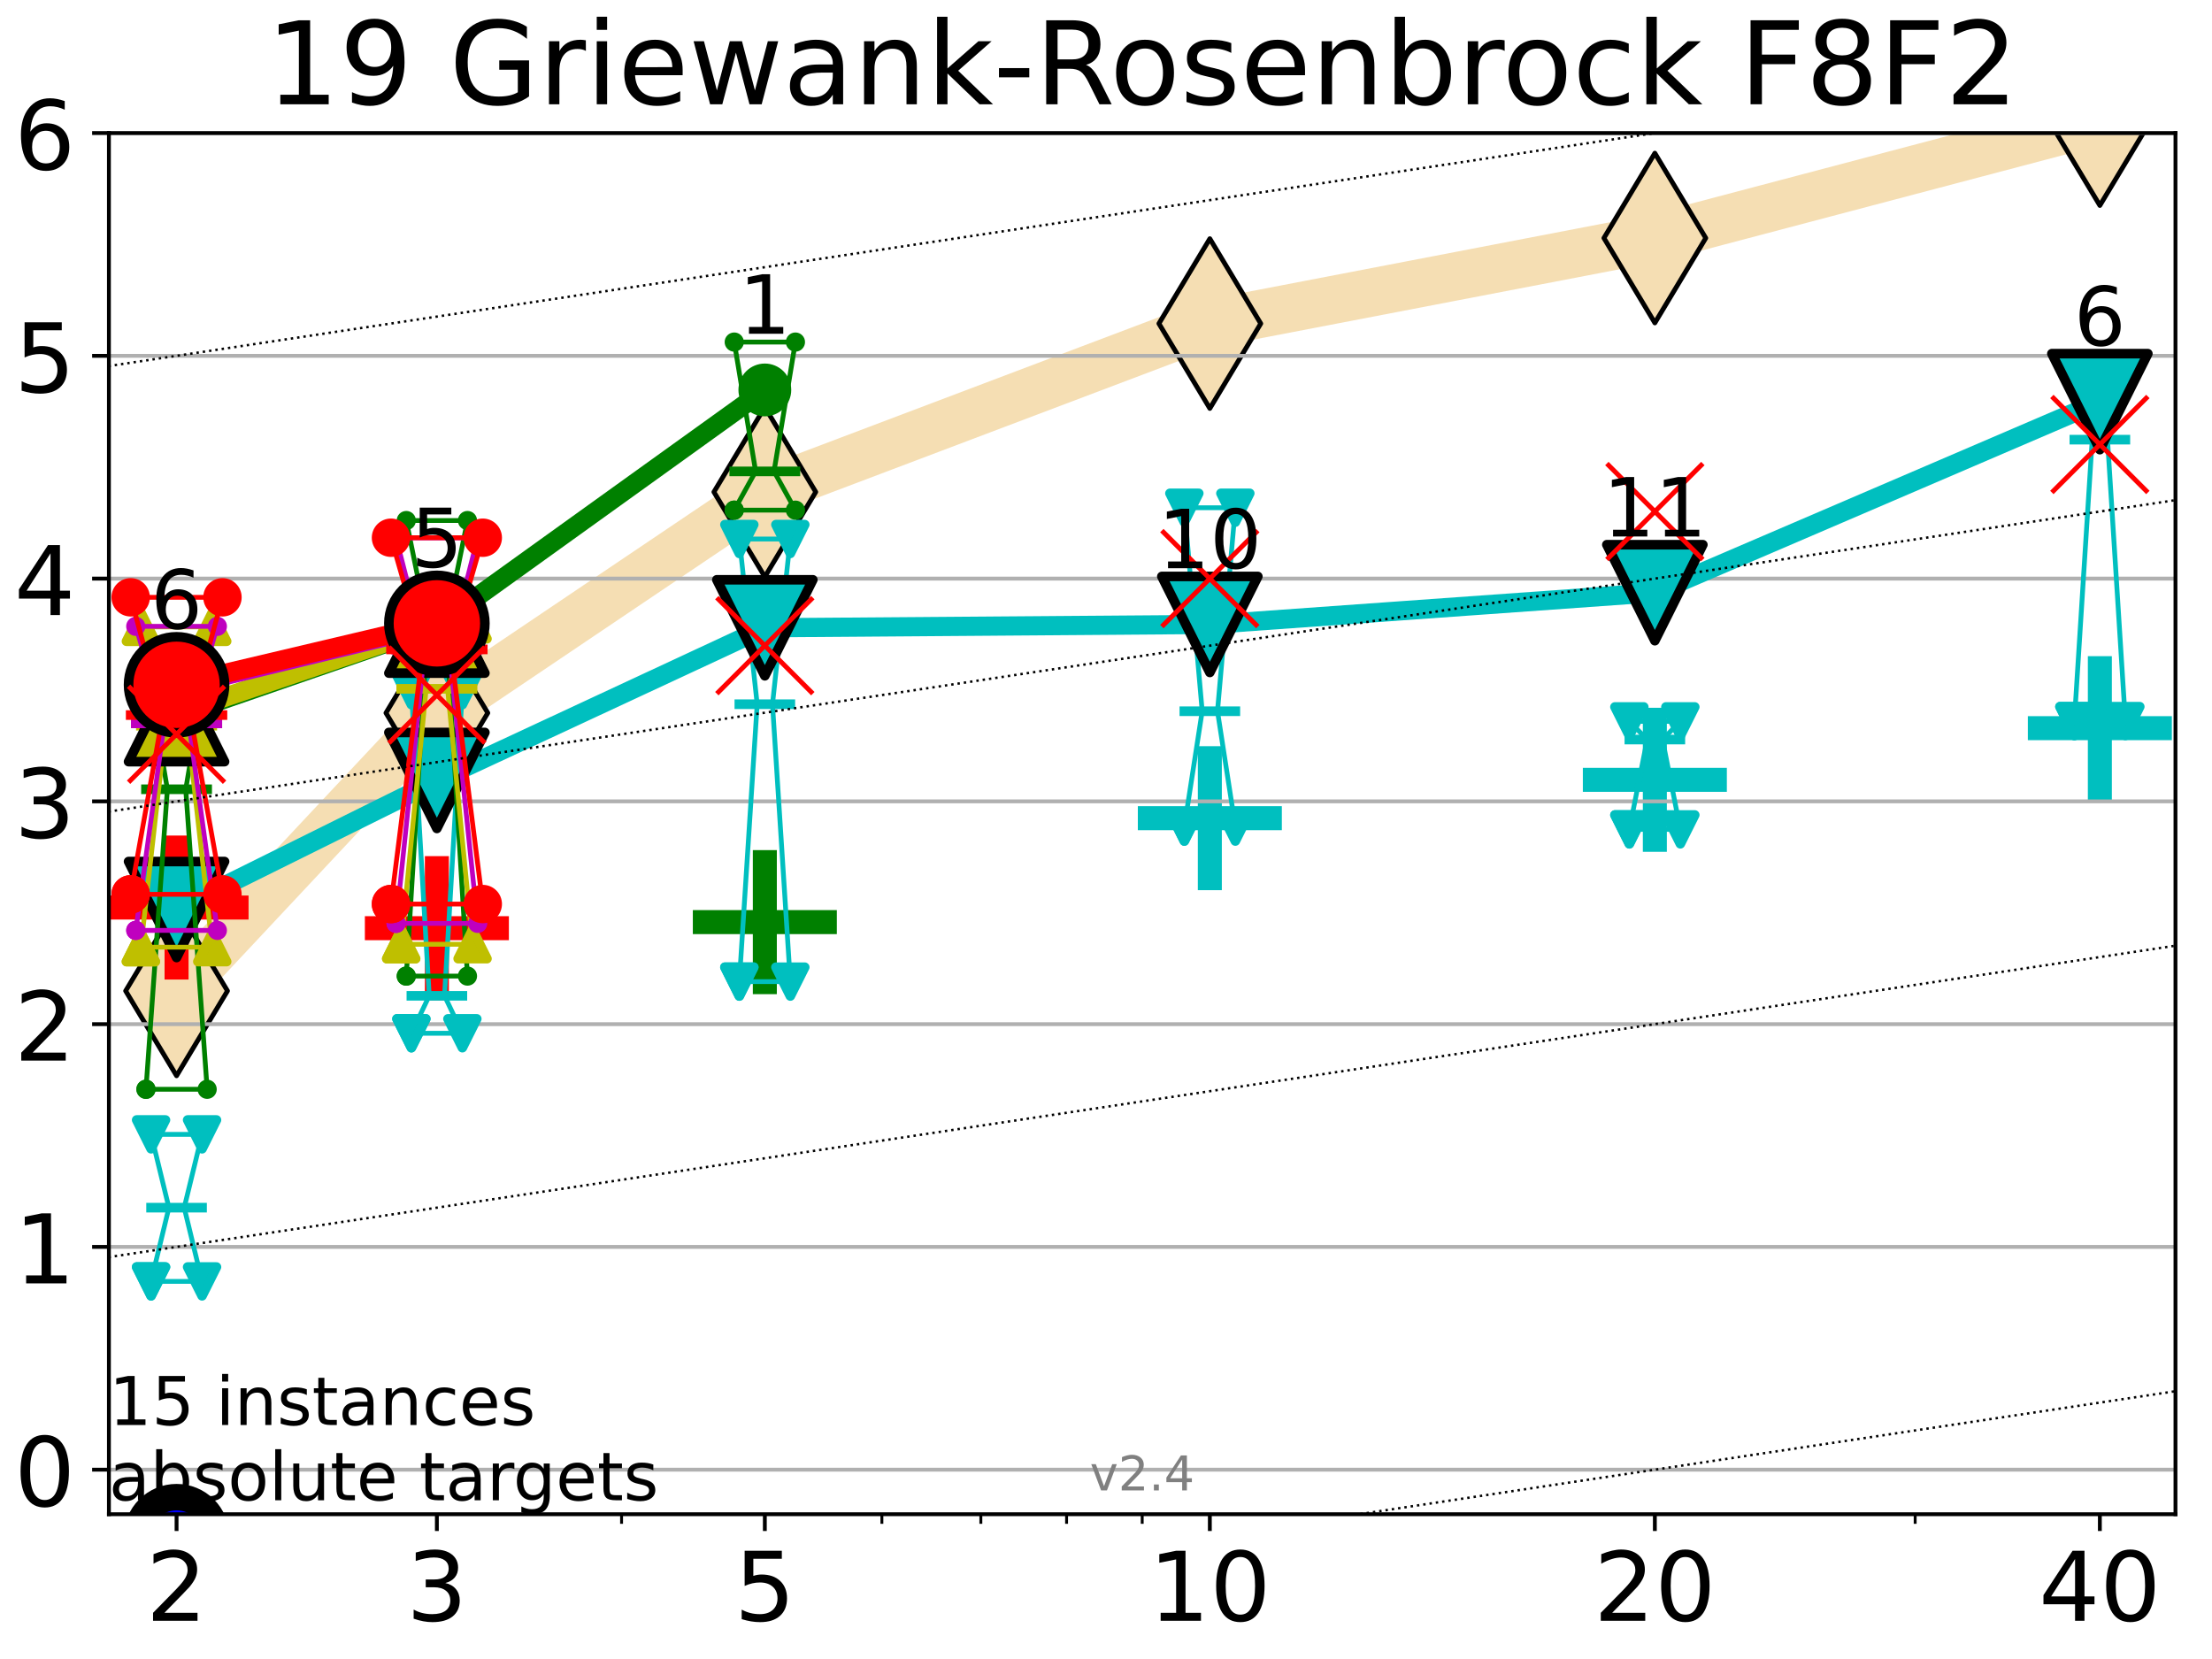 <?xml version="1.0" encoding="utf-8" standalone="no"?>
<!DOCTYPE svg PUBLIC "-//W3C//DTD SVG 1.1//EN"
  "http://www.w3.org/Graphics/SVG/1.1/DTD/svg11.dtd">
<!-- Created with matplotlib (https://matplotlib.org/) -->
<svg height="345.6pt" version="1.1" viewBox="0 0 460.8 345.6" width="460.8pt" xmlns="http://www.w3.org/2000/svg" xmlns:xlink="http://www.w3.org/1999/xlink">
 <defs>
  <style type="text/css">*{stroke-linecap:butt;stroke-linejoin:round;}</style>
 </defs>
 <g id="figure_1">
  <g id="patch_1">
   <path d="M 0 345.6 
L 460.8 345.6 
L 460.8 0 
L 0 0 
z
" style="fill:#ffffff;"/>
  </g>
  <g id="axes_1">
   <g id="patch_2">
    <path d="M 22.69 315.44 
L 453.192 315.44 
L 453.192 27.72 
L 22.69 27.72 
z
" style="fill:#ffffff;"/>
   </g>
   <g id="line2d_1">
    <path clip-path="url(#p69538770dd)" d="M 36.781 206.421 
L 91.009 148.521 
L 159.329 102.489 
L 252.032 67.405 
L 344.736 49.589 
L 437.439 25.124 
" style="fill:none;stroke:#f5deb3;stroke-linecap:square;stroke-width:10;"/>
    <defs>
     <path d="M -0 17.678 
L 10.607 0 
L 0 -17.678 
L -10.607 -0 
z
" id="med35f4afbd" style="stroke:#000000;stroke-linejoin:miter;"/>
    </defs>
    <g clip-path="url(#p69538770dd)">
     <use style="fill:#f5deb3;stroke:#000000;stroke-linejoin:miter;" x="36.781" xlink:href="#med35f4afbd" y="206.421"/>
     <use style="fill:#f5deb3;stroke:#000000;stroke-linejoin:miter;" x="91.009" xlink:href="#med35f4afbd" y="148.521"/>
     <use style="fill:#f5deb3;stroke:#000000;stroke-linejoin:miter;" x="159.329" xlink:href="#med35f4afbd" y="102.489"/>
     <use style="fill:#f5deb3;stroke:#000000;stroke-linejoin:miter;" x="252.032" xlink:href="#med35f4afbd" y="67.405"/>
     <use style="fill:#f5deb3;stroke:#000000;stroke-linejoin:miter;" x="344.736" xlink:href="#med35f4afbd" y="49.589"/>
     <use style="fill:#f5deb3;stroke:#000000;stroke-linejoin:miter;" x="437.439" xlink:href="#med35f4afbd" y="25.124"/>
    </g>
   </g>
   <g id="line2d_2">
    <defs>
     <path d="M -15 0 
L 15 0 
M 0 15 
L 0 -15 
" id="ma11f8556df" style="stroke:#ff0000;stroke-width:5;"/>
    </defs>
    <g clip-path="url(#p69538770dd)">
     <use style="fill:#ff0000;stroke:#ff0000;stroke-width:5;" x="36.781" xlink:href="#ma11f8556df" y="189.056"/>
    </g>
   </g>
   <g id="line2d_3">
    <g clip-path="url(#p69538770dd)">
     <use style="fill:#ff0000;stroke:#ff0000;stroke-width:5;" x="91.009" xlink:href="#ma11f8556df" y="193.353"/>
    </g>
   </g>
   <g id="line2d_4">
    <defs>
     <path d="M -15 0 
L 15 0 
M 0 15 
L 0 -15 
" id="m76a9df68a9" style="stroke:#008000;stroke-width:5;"/>
    </defs>
    <g clip-path="url(#p69538770dd)">
     <use style="fill:#008000;stroke:#008000;stroke-width:5;" x="159.329" xlink:href="#m76a9df68a9" y="192.097"/>
    </g>
   </g>
   <g id="line2d_5">
    <defs>
     <path d="M -15 0 
L 15 0 
M 0 15 
L 0 -15 
" id="me416d25357" style="stroke:#00bfbf;stroke-width:5;"/>
    </defs>
    <g clip-path="url(#p69538770dd)">
     <use style="fill:#00bfbf;stroke:#00bfbf;stroke-width:5;" x="252.032" xlink:href="#me416d25357" y="170.44"/>
    </g>
   </g>
   <g id="line2d_6">
    <g clip-path="url(#p69538770dd)">
     <use style="fill:#00bfbf;stroke:#00bfbf;stroke-width:5;" x="344.736" xlink:href="#me416d25357" y="162.449"/>
    </g>
   </g>
   <g id="line2d_7">
    <g clip-path="url(#p69538770dd)">
     <use style="fill:#00bfbf;stroke:#00bfbf;stroke-width:5;" x="437.439" xlink:href="#me416d25357" y="151.693"/>
    </g>
   </g>
   <g id="matplotlib.axis_1">
    <g id="xtick_1">
     <g id="line2d_8">
      <defs>
       <path d="M 0 0 
L 0 3.5 
" id="ma4697d4a08" style="stroke:#000000;stroke-width:0.8;"/>
      </defs>
      <g>
       <use style="stroke:#000000;stroke-width:0.8;" x="36.781" xlink:href="#ma4697d4a08" y="315.44"/>
      </g>
     </g>
     <g id="text_1">
      <!-- 2 -->
      <g transform="translate(30.419 337.637)scale(0.2 -0.2)">
       <defs>
        <path d="M 19.188 8.297 
L 53.609 8.297 
L 53.609 0 
L 7.328 0 
L 7.328 8.297 
Q 12.938 14.109 22.625 23.891 
Q 32.328 33.688 34.812 36.531 
Q 39.547 41.844 41.422 45.531 
Q 43.312 49.219 43.312 52.781 
Q 43.312 58.594 39.234 62.25 
Q 35.156 65.922 28.609 65.922 
Q 23.969 65.922 18.812 64.312 
Q 13.672 62.703 7.812 59.422 
L 7.812 69.391 
Q 13.766 71.781 18.938 73 
Q 24.125 74.219 28.422 74.219 
Q 39.75 74.219 46.484 68.547 
Q 53.219 62.891 53.219 53.422 
Q 53.219 48.922 51.531 44.891 
Q 49.859 40.875 45.406 35.406 
Q 44.188 33.984 37.641 27.219 
Q 31.109 20.453 19.188 8.297 
z
" id="DejaVuSans-50"/>
       </defs>
       <use xlink:href="#DejaVuSans-50"/>
      </g>
     </g>
    </g>
    <g id="xtick_2">
     <g id="line2d_9">
      <g>
       <use style="stroke:#000000;stroke-width:0.8;" x="91.009" xlink:href="#ma4697d4a08" y="315.44"/>
      </g>
     </g>
     <g id="text_2">
      <!-- 3 -->
      <g transform="translate(84.647 337.637)scale(0.2 -0.2)">
       <defs>
        <path d="M 40.578 39.312 
Q 47.656 37.797 51.625 33 
Q 55.609 28.219 55.609 21.188 
Q 55.609 10.406 48.188 4.484 
Q 40.766 -1.422 27.094 -1.422 
Q 22.516 -1.422 17.656 -0.516 
Q 12.797 0.391 7.625 2.203 
L 7.625 11.719 
Q 11.719 9.328 16.594 8.109 
Q 21.484 6.891 26.812 6.891 
Q 36.078 6.891 40.938 10.547 
Q 45.797 14.203 45.797 21.188 
Q 45.797 27.641 41.281 31.266 
Q 36.766 34.906 28.719 34.906 
L 20.219 34.906 
L 20.219 43.016 
L 29.109 43.016 
Q 36.375 43.016 40.234 45.922 
Q 44.094 48.828 44.094 54.297 
Q 44.094 59.906 40.109 62.906 
Q 36.141 65.922 28.719 65.922 
Q 24.656 65.922 20.016 65.031 
Q 15.375 64.156 9.812 62.312 
L 9.812 71.094 
Q 15.438 72.656 20.344 73.438 
Q 25.25 74.219 29.594 74.219 
Q 40.828 74.219 47.359 69.109 
Q 53.906 64.016 53.906 55.328 
Q 53.906 49.266 50.438 45.094 
Q 46.969 40.922 40.578 39.312 
z
" id="DejaVuSans-51"/>
       </defs>
       <use xlink:href="#DejaVuSans-51"/>
      </g>
     </g>
    </g>
    <g id="xtick_3">
     <g id="line2d_10">
      <g>
       <use style="stroke:#000000;stroke-width:0.8;" x="159.329" xlink:href="#ma4697d4a08" y="315.44"/>
      </g>
     </g>
     <g id="text_3">
      <!-- 5 -->
      <g transform="translate(152.966 337.637)scale(0.2 -0.2)">
       <defs>
        <path d="M 10.797 72.906 
L 49.516 72.906 
L 49.516 64.594 
L 19.828 64.594 
L 19.828 46.734 
Q 21.969 47.469 24.109 47.828 
Q 26.266 48.188 28.422 48.188 
Q 40.625 48.188 47.75 41.5 
Q 54.891 34.812 54.891 23.391 
Q 54.891 11.625 47.562 5.094 
Q 40.234 -1.422 26.906 -1.422 
Q 22.312 -1.422 17.547 -0.641 
Q 12.797 0.141 7.719 1.703 
L 7.719 11.625 
Q 12.109 9.234 16.797 8.062 
Q 21.484 6.891 26.703 6.891 
Q 35.156 6.891 40.078 11.328 
Q 45.016 15.766 45.016 23.391 
Q 45.016 31 40.078 35.438 
Q 35.156 39.891 26.703 39.891 
Q 22.75 39.891 18.812 39.016 
Q 14.891 38.141 10.797 36.281 
z
" id="DejaVuSans-53"/>
       </defs>
       <use xlink:href="#DejaVuSans-53"/>
      </g>
     </g>
    </g>
    <g id="xtick_4">
     <g id="line2d_11">
      <g>
       <use style="stroke:#000000;stroke-width:0.8;" x="252.032" xlink:href="#ma4697d4a08" y="315.44"/>
      </g>
     </g>
     <g id="text_4">
      <!-- 10 -->
      <g transform="translate(239.307 337.637)scale(0.2 -0.2)">
       <defs>
        <path d="M 12.406 8.297 
L 28.516 8.297 
L 28.516 63.922 
L 10.984 60.406 
L 10.984 69.391 
L 28.422 72.906 
L 38.281 72.906 
L 38.281 8.297 
L 54.391 8.297 
L 54.391 0 
L 12.406 0 
z
" id="DejaVuSans-49"/>
        <path d="M 31.781 66.406 
Q 24.172 66.406 20.328 58.906 
Q 16.5 51.422 16.5 36.375 
Q 16.5 21.391 20.328 13.891 
Q 24.172 6.391 31.781 6.391 
Q 39.453 6.391 43.281 13.891 
Q 47.125 21.391 47.125 36.375 
Q 47.125 51.422 43.281 58.906 
Q 39.453 66.406 31.781 66.406 
z
M 31.781 74.219 
Q 44.047 74.219 50.516 64.516 
Q 56.984 54.828 56.984 36.375 
Q 56.984 17.969 50.516 8.266 
Q 44.047 -1.422 31.781 -1.422 
Q 19.531 -1.422 13.062 8.266 
Q 6.594 17.969 6.594 36.375 
Q 6.594 54.828 13.062 64.516 
Q 19.531 74.219 31.781 74.219 
z
" id="DejaVuSans-48"/>
       </defs>
       <use xlink:href="#DejaVuSans-49"/>
       <use x="63.623" xlink:href="#DejaVuSans-48"/>
      </g>
     </g>
    </g>
    <g id="xtick_5">
     <g id="line2d_12">
      <g>
       <use style="stroke:#000000;stroke-width:0.8;" x="344.736" xlink:href="#ma4697d4a08" y="315.44"/>
      </g>
     </g>
     <g id="text_5">
      <!-- 20 -->
      <g transform="translate(332.011 337.637)scale(0.2 -0.2)">
       <use xlink:href="#DejaVuSans-50"/>
       <use x="63.623" xlink:href="#DejaVuSans-48"/>
      </g>
     </g>
    </g>
    <g id="xtick_6">
     <g id="line2d_13">
      <g>
       <use style="stroke:#000000;stroke-width:0.8;" x="437.439" xlink:href="#ma4697d4a08" y="315.44"/>
      </g>
     </g>
     <g id="text_6">
      <!-- 40 -->
      <g transform="translate(424.714 337.637)scale(0.2 -0.2)">
       <defs>
        <path d="M 37.797 64.312 
L 12.891 25.391 
L 37.797 25.391 
z
M 35.203 72.906 
L 47.609 72.906 
L 47.609 25.391 
L 58.016 25.391 
L 58.016 17.188 
L 47.609 17.188 
L 47.609 0 
L 37.797 0 
L 37.797 17.188 
L 4.891 17.188 
L 4.891 26.703 
z
" id="DejaVuSans-52"/>
       </defs>
       <use xlink:href="#DejaVuSans-52"/>
       <use x="63.623" xlink:href="#DejaVuSans-48"/>
      </g>
     </g>
    </g>
    <g id="xtick_7">
     <g id="line2d_14">
      <defs>
       <path d="M 0 0 
L 0 2 
" id="m0e1ccacab6" style="stroke:#000000;stroke-width:0.6;"/>
      </defs>
      <g>
       <use style="stroke:#000000;stroke-width:0.6;" x="129.485" xlink:href="#m0e1ccacab6" y="315.44"/>
      </g>
     </g>
    </g>
    <g id="xtick_8">
     <g id="line2d_15">
      <g>
       <use style="stroke:#000000;stroke-width:0.6;" x="183.713" xlink:href="#m0e1ccacab6" y="315.44"/>
      </g>
     </g>
    </g>
    <g id="xtick_9">
     <g id="line2d_16">
      <g>
       <use style="stroke:#000000;stroke-width:0.6;" x="204.329" xlink:href="#m0e1ccacab6" y="315.44"/>
      </g>
     </g>
    </g>
    <g id="xtick_10">
     <g id="line2d_17">
      <g>
       <use style="stroke:#000000;stroke-width:0.6;" x="222.188" xlink:href="#m0e1ccacab6" y="315.44"/>
      </g>
     </g>
    </g>
    <g id="xtick_11">
     <g id="line2d_18">
      <g>
       <use style="stroke:#000000;stroke-width:0.6;" x="237.941" xlink:href="#m0e1ccacab6" y="315.44"/>
      </g>
     </g>
    </g>
    <g id="xtick_12">
     <g id="line2d_19">
      <g>
       <use style="stroke:#000000;stroke-width:0.6;" x="398.964" xlink:href="#m0e1ccacab6" y="315.44"/>
      </g>
     </g>
    </g>
   </g>
   <g id="matplotlib.axis_2">
    <g id="ytick_1">
     <g id="line2d_20">
      <path clip-path="url(#p69538770dd)" d="M 22.69 306.159 
L 453.192 306.159 
" style="fill:none;stroke:#b0b0b0;stroke-linecap:square;stroke-width:0.8;"/>
     </g>
     <g id="line2d_21">
      <defs>
       <path d="M 0 0 
L -3.5 0 
" id="m61da28826f" style="stroke:#000000;stroke-width:0.8;"/>
      </defs>
      <g>
       <use style="stroke:#000000;stroke-width:0.8;" x="22.69" xlink:href="#m61da28826f" y="306.159"/>
      </g>
     </g>
     <g id="text_7">
      <!-- 0 -->
      <g transform="translate(2.965 313.757)scale(0.2 -0.2)">
       <use xlink:href="#DejaVuSans-48"/>
      </g>
     </g>
    </g>
    <g id="ytick_2">
     <g id="line2d_22">
      <path clip-path="url(#p69538770dd)" d="M 22.69 259.752 
L 453.192 259.752 
" style="fill:none;stroke:#b0b0b0;stroke-linecap:square;stroke-width:0.8;"/>
     </g>
     <g id="line2d_23">
      <g>
       <use style="stroke:#000000;stroke-width:0.8;" x="22.69" xlink:href="#m61da28826f" y="259.752"/>
      </g>
     </g>
     <g id="text_8">
      <!-- 1 -->
      <g transform="translate(2.965 267.351)scale(0.2 -0.2)">
       <use xlink:href="#DejaVuSans-49"/>
      </g>
     </g>
    </g>
    <g id="ytick_3">
     <g id="line2d_24">
      <path clip-path="url(#p69538770dd)" d="M 22.69 213.346 
L 453.192 213.346 
" style="fill:none;stroke:#b0b0b0;stroke-linecap:square;stroke-width:0.8;"/>
     </g>
     <g id="line2d_25">
      <g>
       <use style="stroke:#000000;stroke-width:0.8;" x="22.69" xlink:href="#m61da28826f" y="213.346"/>
      </g>
     </g>
     <g id="text_9">
      <!-- 2 -->
      <g transform="translate(2.965 220.944)scale(0.2 -0.2)">
       <use xlink:href="#DejaVuSans-50"/>
      </g>
     </g>
    </g>
    <g id="ytick_4">
     <g id="line2d_26">
      <path clip-path="url(#p69538770dd)" d="M 22.69 166.939 
L 453.192 166.939 
" style="fill:none;stroke:#b0b0b0;stroke-linecap:square;stroke-width:0.8;"/>
     </g>
     <g id="line2d_27">
      <g>
       <use style="stroke:#000000;stroke-width:0.8;" x="22.69" xlink:href="#m61da28826f" y="166.939"/>
      </g>
     </g>
     <g id="text_10">
      <!-- 3 -->
      <g transform="translate(2.965 174.538)scale(0.2 -0.2)">
       <use xlink:href="#DejaVuSans-51"/>
      </g>
     </g>
    </g>
    <g id="ytick_5">
     <g id="line2d_28">
      <path clip-path="url(#p69538770dd)" d="M 22.69 120.533 
L 453.192 120.533 
" style="fill:none;stroke:#b0b0b0;stroke-linecap:square;stroke-width:0.8;"/>
     </g>
     <g id="line2d_29">
      <g>
       <use style="stroke:#000000;stroke-width:0.8;" x="22.69" xlink:href="#m61da28826f" y="120.533"/>
      </g>
     </g>
     <g id="text_11">
      <!-- 4 -->
      <g transform="translate(2.965 128.131)scale(0.2 -0.2)">
       <use xlink:href="#DejaVuSans-52"/>
      </g>
     </g>
    </g>
    <g id="ytick_6">
     <g id="line2d_30">
      <path clip-path="url(#p69538770dd)" d="M 22.69 74.126 
L 453.192 74.126 
" style="fill:none;stroke:#b0b0b0;stroke-linecap:square;stroke-width:0.8;"/>
     </g>
     <g id="line2d_31">
      <g>
       <use style="stroke:#000000;stroke-width:0.8;" x="22.69" xlink:href="#m61da28826f" y="74.126"/>
      </g>
     </g>
     <g id="text_12">
      <!-- 5 -->
      <g transform="translate(2.965 81.725)scale(0.2 -0.2)">
       <use xlink:href="#DejaVuSans-53"/>
      </g>
     </g>
    </g>
    <g id="ytick_7">
     <g id="line2d_32">
      <path clip-path="url(#p69538770dd)" d="M 22.69 27.72 
L 453.192 27.72 
" style="fill:none;stroke:#b0b0b0;stroke-linecap:square;stroke-width:0.8;"/>
     </g>
     <g id="line2d_33">
      <g>
       <use style="stroke:#000000;stroke-width:0.8;" x="22.69" xlink:href="#m61da28826f" y="27.72"/>
      </g>
     </g>
     <g id="text_13">
      <!-- 6 -->
      <g transform="translate(2.965 35.318)scale(0.2 -0.2)">
       <defs>
        <path d="M 33.016 40.375 
Q 26.375 40.375 22.484 35.828 
Q 18.609 31.297 18.609 23.391 
Q 18.609 15.531 22.484 10.953 
Q 26.375 6.391 33.016 6.391 
Q 39.656 6.391 43.531 10.953 
Q 47.406 15.531 47.406 23.391 
Q 47.406 31.297 43.531 35.828 
Q 39.656 40.375 33.016 40.375 
z
M 52.594 71.297 
L 52.594 62.312 
Q 48.875 64.062 45.094 64.984 
Q 41.312 65.922 37.594 65.922 
Q 27.828 65.922 22.672 59.328 
Q 17.531 52.734 16.797 39.406 
Q 19.672 43.656 24.016 45.922 
Q 28.375 48.188 33.594 48.188 
Q 44.578 48.188 50.953 41.516 
Q 57.328 34.859 57.328 23.391 
Q 57.328 12.156 50.688 5.359 
Q 44.047 -1.422 33.016 -1.422 
Q 20.359 -1.422 13.672 8.266 
Q 6.984 17.969 6.984 36.375 
Q 6.984 53.656 15.188 63.938 
Q 23.391 74.219 37.203 74.219 
Q 40.922 74.219 44.703 73.484 
Q 48.484 72.75 52.594 71.297 
z
" id="DejaVuSans-54"/>
       </defs>
       <use xlink:href="#DejaVuSans-54"/>
      </g>
     </g>
    </g>
   </g>
   <g id="line2d_34">
    <path clip-path="url(#p69538770dd)" d="M 33.594 320.128 
L 35.825 320.128 
L 33.594 320.128 
L 39.968 320.128 
L 37.737 320.128 
L 39.968 320.128 
L 33.594 320.128 
" style="fill:none;stroke:#000000;stroke-linecap:square;"/>
   </g>
   <g id="line2d_35">
    <path clip-path="url(#p69538770dd)" d="M 33.594 320.128 
L 39.968 320.128 
L 39.968 320.128 
L 33.594 320.128 
L 33.594 320.128 
" style="fill:none;"/>
    <defs>
     <path d="M 0 3 
C 0.796 3 1.559 2.684 2.121 2.121 
C 2.684 1.559 3 0.796 3 0 
C 3 -0.796 2.684 -1.559 2.121 -2.121 
C 1.559 -2.684 0.796 -3 0 -3 
C -0.796 -3 -1.559 -2.684 -2.121 -2.121 
C -2.684 -1.559 -3 -0.796 -3 0 
C -3 0.796 -2.684 1.559 -2.121 2.121 
C -1.559 2.684 -0.796 3 0 3 
z
" id="mf561c159ce" style="stroke:#000000;stroke-width:2;"/>
    </defs>
    <g clip-path="url(#p69538770dd)">
     <use style="stroke:#000000;stroke-width:2;" x="33.594" xlink:href="#mf561c159ce" y="320.128"/>
     <use style="stroke:#000000;stroke-width:2;" x="39.968" xlink:href="#mf561c159ce" y="320.128"/>
     <use style="stroke:#000000;stroke-width:2;" x="39.968" xlink:href="#mf561c159ce" y="320.128"/>
     <use style="stroke:#000000;stroke-width:2;" x="33.594" xlink:href="#mf561c159ce" y="320.128"/>
     <use style="stroke:#000000;stroke-width:2;" x="33.594" xlink:href="#mf561c159ce" y="320.128"/>
    </g>
   </g>
   <g id="line2d_36">
    <path clip-path="url(#p69538770dd)" d="M 33.594 320.128 
L 39.968 320.128 
" style="fill:none;stroke:#000000;stroke-linecap:square;stroke-width:2;"/>
   </g>
   <g id="line2d_37">
    <path clip-path="url(#p69538770dd)" d="M 87.823 328.3 
L 90.053 328.3 
L 87.823 328.3 
L 94.196 328.3 
L 91.965 328.3 
L 94.196 328.3 
L 87.823 328.3 
" style="fill:none;stroke:#000000;stroke-linecap:square;"/>
   </g>
   <g id="line2d_38">
    <path clip-path="url(#p69538770dd)" d="M 87.823 328.3 
L 94.196 328.3 
L 94.196 328.3 
L 87.823 328.3 
L 87.823 328.3 
" style="fill:none;"/>
    <g clip-path="url(#p69538770dd)">
     <use style="stroke:#000000;stroke-width:2;" x="87.823" xlink:href="#mf561c159ce" y="328.3"/>
     <use style="stroke:#000000;stroke-width:2;" x="94.196" xlink:href="#mf561c159ce" y="328.3"/>
     <use style="stroke:#000000;stroke-width:2;" x="94.196" xlink:href="#mf561c159ce" y="328.3"/>
     <use style="stroke:#000000;stroke-width:2;" x="87.823" xlink:href="#mf561c159ce" y="328.3"/>
     <use style="stroke:#000000;stroke-width:2;" x="87.823" xlink:href="#mf561c159ce" y="328.3"/>
    </g>
   </g>
   <g id="line2d_39">
    <path clip-path="url(#p69538770dd)" d="M 87.823 328.3 
L 94.196 328.3 
" style="fill:none;stroke:#000000;stroke-linecap:square;stroke-width:2;"/>
   </g>
   <g id="line2d_40">
    <path clip-path="url(#p69538770dd)" d="M 156.142 338.595 
L 158.373 338.595 
L 156.142 338.595 
L 162.515 338.595 
L 160.285 338.595 
L 162.515 338.595 
L 156.142 338.595 
" style="fill:none;stroke:#000000;stroke-linecap:square;"/>
   </g>
   <g id="line2d_41">
    <path clip-path="url(#p69538770dd)" d="M 156.142 338.595 
L 162.515 338.595 
L 162.515 338.595 
L 156.142 338.595 
L 156.142 338.595 
" style="fill:none;"/>
    <g clip-path="url(#p69538770dd)">
     <use style="stroke:#000000;stroke-width:2;" x="156.142" xlink:href="#mf561c159ce" y="338.595"/>
     <use style="stroke:#000000;stroke-width:2;" x="162.515" xlink:href="#mf561c159ce" y="338.595"/>
     <use style="stroke:#000000;stroke-width:2;" x="162.515" xlink:href="#mf561c159ce" y="338.595"/>
     <use style="stroke:#000000;stroke-width:2;" x="156.142" xlink:href="#mf561c159ce" y="338.595"/>
     <use style="stroke:#000000;stroke-width:2;" x="156.142" xlink:href="#mf561c159ce" y="338.595"/>
    </g>
   </g>
   <g id="line2d_42">
    <path clip-path="url(#p69538770dd)" d="M 156.142 338.595 
L 162.515 338.595 
" style="fill:none;stroke:#000000;stroke-linecap:square;stroke-width:2;"/>
   </g>
   <g id="line2d_43">
    <path clip-path="url(#p69538770dd)" style="fill:none;stroke:#000000;stroke-linecap:square;"/>
   </g>
   <g id="line2d_44">
    <path clip-path="url(#p69538770dd)" style="fill:none;"/>
    <g clip-path="url(#p69538770dd)">
     <use style="stroke:#000000;stroke-width:2;" x="248.845" xlink:href="#mf561c159ce" y="352.565"/>
     <use style="stroke:#000000;stroke-width:2;" x="255.219" xlink:href="#mf561c159ce" y="352.565"/>
     <use style="stroke:#000000;stroke-width:2;" x="255.219" xlink:href="#mf561c159ce" y="352.565"/>
     <use style="stroke:#000000;stroke-width:2;" x="248.845" xlink:href="#mf561c159ce" y="352.565"/>
     <use style="stroke:#000000;stroke-width:2;" x="248.845" xlink:href="#mf561c159ce" y="352.565"/>
    </g>
   </g>
   <g id="line2d_45">
    <path clip-path="url(#p69538770dd)" style="fill:none;stroke:#000000;stroke-linecap:square;stroke-width:2;"/>
   </g>
   <g id="line2d_46">
    <path clip-path="url(#p69538770dd)" style="fill:none;stroke:#000000;stroke-linecap:square;"/>
   </g>
   <g id="line2d_47">
    <path clip-path="url(#p69538770dd)" style="fill:none;"/>
    <g clip-path="url(#p69538770dd)">
     <use style="stroke:#000000;stroke-width:2;" x="341.549" xlink:href="#mf561c159ce" y="366.535"/>
     <use style="stroke:#000000;stroke-width:2;" x="347.923" xlink:href="#mf561c159ce" y="366.535"/>
     <use style="stroke:#000000;stroke-width:2;" x="347.923" xlink:href="#mf561c159ce" y="366.535"/>
     <use style="stroke:#000000;stroke-width:2;" x="341.549" xlink:href="#mf561c159ce" y="366.535"/>
     <use style="stroke:#000000;stroke-width:2;" x="341.549" xlink:href="#mf561c159ce" y="366.535"/>
    </g>
   </g>
   <g id="line2d_48">
    <path clip-path="url(#p69538770dd)" style="fill:none;stroke:#000000;stroke-linecap:square;stroke-width:2;"/>
   </g>
   <g id="line2d_49">
    <path clip-path="url(#p69538770dd)" style="fill:none;stroke:#000000;stroke-linecap:square;"/>
   </g>
   <g id="line2d_50">
    <path clip-path="url(#p69538770dd)" style="fill:none;"/>
    <g clip-path="url(#p69538770dd)">
     <use style="stroke:#000000;stroke-width:2;" x="434.253" xlink:href="#mf561c159ce" y="380.505"/>
     <use style="stroke:#000000;stroke-width:2;" x="440.626" xlink:href="#mf561c159ce" y="380.505"/>
     <use style="stroke:#000000;stroke-width:2;" x="440.626" xlink:href="#mf561c159ce" y="380.505"/>
     <use style="stroke:#000000;stroke-width:2;" x="434.253" xlink:href="#mf561c159ce" y="380.505"/>
     <use style="stroke:#000000;stroke-width:2;" x="434.253" xlink:href="#mf561c159ce" y="380.505"/>
    </g>
   </g>
   <g id="line2d_51">
    <path clip-path="url(#p69538770dd)" style="fill:none;stroke:#000000;stroke-linecap:square;stroke-width:2;"/>
   </g>
   <g id="line2d_52">
    <path clip-path="url(#p69538770dd)" d="M 36.781 320.128 
L 91.009 328.3 
" style="fill:none;stroke:#000000;stroke-linecap:square;stroke-width:4;"/>
   </g>
   <g id="line2d_53">
    <path clip-path="url(#p69538770dd)" d="M 91.009 328.3 
L 159.329 338.595 
" style="fill:none;stroke:#000000;stroke-linecap:square;stroke-width:4;"/>
   </g>
   <g id="line2d_54">
    <path clip-path="url(#p69538770dd)" d="M 159.329 338.595 
L 212.447 346.6 
" style="fill:none;stroke:#000000;stroke-linecap:square;stroke-width:4;"/>
   </g>
   <g id="line2d_55">
    <path clip-path="url(#p69538770dd)" style="fill:none;stroke:#000000;stroke-linecap:square;stroke-width:4;"/>
   </g>
   <g id="line2d_56">
    <path clip-path="url(#p69538770dd)" style="fill:none;stroke:#000000;stroke-linecap:square;stroke-width:4;"/>
   </g>
   <g id="line2d_57">
    <path clip-path="url(#p69538770dd)" d="M 36.781 320.128 
L 91.009 328.3 
L 159.329 338.595 
L 212.447 346.6 
" style="fill:none;"/>
    <defs>
     <path d="M 0 10 
C 2.652 10 5.196 8.946 7.071 7.071 
C 8.946 5.196 10 2.652 10 0 
C 10 -2.652 8.946 -5.196 7.071 -7.071 
C 5.196 -8.946 2.652 -10 0 -10 
C -2.652 -10 -5.196 -8.946 -7.071 -7.071 
C -8.946 -5.196 -10 -2.652 -10 0 
C -10 2.652 -8.946 5.196 -7.071 7.071 
C -5.196 8.946 -2.652 10 0 10 
z
" id="m820369f05f" style="stroke:#000000;stroke-width:2;"/>
    </defs>
    <g clip-path="url(#p69538770dd)">
     <use style="stroke:#000000;stroke-width:2;" x="36.781" xlink:href="#m820369f05f" y="320.128"/>
     <use style="stroke:#000000;stroke-width:2;" x="91.009" xlink:href="#m820369f05f" y="328.3"/>
     <use style="stroke:#000000;stroke-width:2;" x="159.329" xlink:href="#m820369f05f" y="338.595"/>
     <use style="stroke:#000000;stroke-width:2;" x="252.032" xlink:href="#m820369f05f" y="352.565"/>
     <use style="stroke:#000000;stroke-width:2;" x="344.736" xlink:href="#m820369f05f" y="366.535"/>
     <use style="stroke:#000000;stroke-width:2;" x="437.439" xlink:href="#m820369f05f" y="380.505"/>
    </g>
   </g>
   <g id="line2d_58">
    <path clip-path="url(#p69538770dd)" d="M 32.532 320.128 
L 35.507 320.128 
L 32.532 320.128 
L 41.03 320.128 
L 38.056 320.128 
L 41.03 320.128 
L 32.532 320.128 
" style="fill:none;stroke:#0000ff;stroke-linecap:square;"/>
   </g>
   <g id="line2d_59">
    <path clip-path="url(#p69538770dd)" d="M 32.532 320.128 
L 41.03 320.128 
L 41.03 320.128 
L 32.532 320.128 
L 32.532 320.128 
" style="fill:none;"/>
    <defs>
     <path d="M 0 1.5 
C 0.398 1.5 0.779 1.342 1.061 1.061 
C 1.342 0.779 1.5 0.398 1.5 0 
C 1.5 -0.398 1.342 -0.779 1.061 -1.061 
C 0.779 -1.342 0.398 -1.5 0 -1.5 
C -0.398 -1.5 -0.779 -1.342 -1.061 -1.061 
C -1.342 -0.779 -1.5 -0.398 -1.5 0 
C -1.5 0.398 -1.342 0.779 -1.061 1.061 
C -0.779 1.342 -0.398 1.5 0 1.5 
z
" id="m5c0d9d48d4" style="stroke:#0000ff;"/>
    </defs>
    <g clip-path="url(#p69538770dd)">
     <use style="fill:#0000ff;stroke:#0000ff;" x="32.532" xlink:href="#m5c0d9d48d4" y="320.128"/>
     <use style="fill:#0000ff;stroke:#0000ff;" x="41.03" xlink:href="#m5c0d9d48d4" y="320.128"/>
     <use style="fill:#0000ff;stroke:#0000ff;" x="41.03" xlink:href="#m5c0d9d48d4" y="320.128"/>
     <use style="fill:#0000ff;stroke:#0000ff;" x="32.532" xlink:href="#m5c0d9d48d4" y="320.128"/>
     <use style="fill:#0000ff;stroke:#0000ff;" x="32.532" xlink:href="#m5c0d9d48d4" y="320.128"/>
    </g>
   </g>
   <g id="line2d_60">
    <path clip-path="url(#p69538770dd)" d="M 32.532 320.128 
L 41.03 320.128 
" style="fill:none;stroke:#0000ff;stroke-linecap:square;stroke-width:2;"/>
   </g>
   <g id="line2d_61">
    <path clip-path="url(#p69538770dd)" d="M 86.76 328.3 
L 89.735 328.3 
L 86.76 328.3 
L 95.258 328.3 
L 92.284 328.3 
L 95.258 328.3 
L 86.76 328.3 
" style="fill:none;stroke:#0000ff;stroke-linecap:square;"/>
   </g>
   <g id="line2d_62">
    <path clip-path="url(#p69538770dd)" d="M 86.76 328.3 
L 95.258 328.3 
L 95.258 328.3 
L 86.76 328.3 
L 86.76 328.3 
" style="fill:none;"/>
    <g clip-path="url(#p69538770dd)">
     <use style="fill:#0000ff;stroke:#0000ff;" x="86.76" xlink:href="#m5c0d9d48d4" y="328.3"/>
     <use style="fill:#0000ff;stroke:#0000ff;" x="95.258" xlink:href="#m5c0d9d48d4" y="328.3"/>
     <use style="fill:#0000ff;stroke:#0000ff;" x="95.258" xlink:href="#m5c0d9d48d4" y="328.3"/>
     <use style="fill:#0000ff;stroke:#0000ff;" x="86.76" xlink:href="#m5c0d9d48d4" y="328.3"/>
     <use style="fill:#0000ff;stroke:#0000ff;" x="86.76" xlink:href="#m5c0d9d48d4" y="328.3"/>
    </g>
   </g>
   <g id="line2d_63">
    <path clip-path="url(#p69538770dd)" d="M 86.76 328.3 
L 95.258 328.3 
" style="fill:none;stroke:#0000ff;stroke-linecap:square;stroke-width:2;"/>
   </g>
   <g id="line2d_64">
    <path clip-path="url(#p69538770dd)" d="M 155.08 338.595 
L 158.054 338.595 
L 155.08 338.595 
L 163.578 338.595 
L 160.603 338.595 
L 163.578 338.595 
L 155.08 338.595 
" style="fill:none;stroke:#0000ff;stroke-linecap:square;"/>
   </g>
   <g id="line2d_65">
    <path clip-path="url(#p69538770dd)" d="M 155.08 338.595 
L 163.578 338.595 
L 163.578 338.595 
L 155.08 338.595 
L 155.08 338.595 
" style="fill:none;"/>
    <g clip-path="url(#p69538770dd)">
     <use style="fill:#0000ff;stroke:#0000ff;" x="155.08" xlink:href="#m5c0d9d48d4" y="338.595"/>
     <use style="fill:#0000ff;stroke:#0000ff;" x="163.578" xlink:href="#m5c0d9d48d4" y="338.595"/>
     <use style="fill:#0000ff;stroke:#0000ff;" x="163.578" xlink:href="#m5c0d9d48d4" y="338.595"/>
     <use style="fill:#0000ff;stroke:#0000ff;" x="155.08" xlink:href="#m5c0d9d48d4" y="338.595"/>
     <use style="fill:#0000ff;stroke:#0000ff;" x="155.08" xlink:href="#m5c0d9d48d4" y="338.595"/>
    </g>
   </g>
   <g id="line2d_66">
    <path clip-path="url(#p69538770dd)" d="M 155.08 338.595 
L 163.578 338.595 
" style="fill:none;stroke:#0000ff;stroke-linecap:square;stroke-width:2;"/>
   </g>
   <g id="line2d_67">
    <path clip-path="url(#p69538770dd)" style="fill:none;stroke:#0000ff;stroke-linecap:square;"/>
   </g>
   <g id="line2d_68">
    <path clip-path="url(#p69538770dd)" style="fill:none;"/>
    <g clip-path="url(#p69538770dd)">
     <use style="fill:#0000ff;stroke:#0000ff;" x="247.783" xlink:href="#m5c0d9d48d4" y="352.565"/>
     <use style="fill:#0000ff;stroke:#0000ff;" x="256.281" xlink:href="#m5c0d9d48d4" y="352.565"/>
     <use style="fill:#0000ff;stroke:#0000ff;" x="256.281" xlink:href="#m5c0d9d48d4" y="352.565"/>
     <use style="fill:#0000ff;stroke:#0000ff;" x="247.783" xlink:href="#m5c0d9d48d4" y="352.565"/>
     <use style="fill:#0000ff;stroke:#0000ff;" x="247.783" xlink:href="#m5c0d9d48d4" y="352.565"/>
    </g>
   </g>
   <g id="line2d_69">
    <path clip-path="url(#p69538770dd)" style="fill:none;stroke:#0000ff;stroke-linecap:square;stroke-width:2;"/>
   </g>
   <g id="line2d_70">
    <path clip-path="url(#p69538770dd)" style="fill:none;stroke:#0000ff;stroke-linecap:square;"/>
   </g>
   <g id="line2d_71">
    <path clip-path="url(#p69538770dd)" style="fill:none;"/>
    <g clip-path="url(#p69538770dd)">
     <use style="fill:#0000ff;stroke:#0000ff;" x="340.487" xlink:href="#m5c0d9d48d4" y="366.535"/>
     <use style="fill:#0000ff;stroke:#0000ff;" x="348.985" xlink:href="#m5c0d9d48d4" y="366.535"/>
     <use style="fill:#0000ff;stroke:#0000ff;" x="348.985" xlink:href="#m5c0d9d48d4" y="366.535"/>
     <use style="fill:#0000ff;stroke:#0000ff;" x="340.487" xlink:href="#m5c0d9d48d4" y="366.535"/>
     <use style="fill:#0000ff;stroke:#0000ff;" x="340.487" xlink:href="#m5c0d9d48d4" y="366.535"/>
    </g>
   </g>
   <g id="line2d_72">
    <path clip-path="url(#p69538770dd)" style="fill:none;stroke:#0000ff;stroke-linecap:square;stroke-width:2;"/>
   </g>
   <g id="line2d_73">
    <path clip-path="url(#p69538770dd)" style="fill:none;stroke:#0000ff;stroke-linecap:square;"/>
   </g>
   <g id="line2d_74">
    <path clip-path="url(#p69538770dd)" style="fill:none;"/>
    <g clip-path="url(#p69538770dd)">
     <use style="fill:#0000ff;stroke:#0000ff;" x="433.19" xlink:href="#m5c0d9d48d4" y="380.505"/>
     <use style="fill:#0000ff;stroke:#0000ff;" x="441.688" xlink:href="#m5c0d9d48d4" y="380.505"/>
     <use style="fill:#0000ff;stroke:#0000ff;" x="441.688" xlink:href="#m5c0d9d48d4" y="380.505"/>
     <use style="fill:#0000ff;stroke:#0000ff;" x="433.19" xlink:href="#m5c0d9d48d4" y="380.505"/>
     <use style="fill:#0000ff;stroke:#0000ff;" x="433.19" xlink:href="#m5c0d9d48d4" y="380.505"/>
    </g>
   </g>
   <g id="line2d_75">
    <path clip-path="url(#p69538770dd)" style="fill:none;stroke:#0000ff;stroke-linecap:square;stroke-width:2;"/>
   </g>
   <g id="line2d_76">
    <path clip-path="url(#p69538770dd)" d="M 36.781 320.128 
L 91.009 328.3 
" style="fill:none;stroke:#0000ff;stroke-linecap:square;stroke-width:4;"/>
   </g>
   <g id="line2d_77">
    <path clip-path="url(#p69538770dd)" d="M 91.009 328.3 
L 159.329 338.595 
" style="fill:none;stroke:#0000ff;stroke-linecap:square;stroke-width:4;"/>
   </g>
   <g id="line2d_78">
    <path clip-path="url(#p69538770dd)" d="M 159.329 338.595 
L 212.447 346.6 
" style="fill:none;stroke:#0000ff;stroke-linecap:square;stroke-width:4;"/>
   </g>
   <g id="line2d_79">
    <path clip-path="url(#p69538770dd)" style="fill:none;stroke:#0000ff;stroke-linecap:square;stroke-width:4;"/>
   </g>
   <g id="line2d_80">
    <path clip-path="url(#p69538770dd)" style="fill:none;stroke:#0000ff;stroke-linecap:square;stroke-width:4;"/>
   </g>
   <g id="line2d_81">
    <path clip-path="url(#p69538770dd)" d="M 36.781 320.128 
L 91.009 328.3 
L 159.329 338.595 
L 212.447 346.6 
" style="fill:none;"/>
    <defs>
     <path d="M 0 5 
C 1.326 5 2.598 4.473 3.536 3.536 
C 4.473 2.598 5 1.326 5 0 
C 5 -1.326 4.473 -2.598 3.536 -3.536 
C 2.598 -4.473 1.326 -5 0 -5 
C -1.326 -5 -2.598 -4.473 -3.536 -3.536 
C -4.473 -2.598 -5 -1.326 -5 0 
C -5 1.326 -4.473 2.598 -3.536 3.536 
C -2.598 4.473 -1.326 5 0 5 
z
" id="m3a009f340a" style="stroke:#0000ff;"/>
    </defs>
    <g clip-path="url(#p69538770dd)">
     <use style="fill:#0000ff;stroke:#0000ff;" x="36.781" xlink:href="#m3a009f340a" y="320.128"/>
     <use style="fill:#0000ff;stroke:#0000ff;" x="91.009" xlink:href="#m3a009f340a" y="328.3"/>
     <use style="fill:#0000ff;stroke:#0000ff;" x="159.329" xlink:href="#m3a009f340a" y="338.595"/>
     <use style="fill:#0000ff;stroke:#0000ff;" x="252.032" xlink:href="#m3a009f340a" y="352.565"/>
     <use style="fill:#0000ff;stroke:#0000ff;" x="344.736" xlink:href="#m3a009f340a" y="366.535"/>
     <use style="fill:#0000ff;stroke:#0000ff;" x="437.439" xlink:href="#m3a009f340a" y="380.505"/>
    </g>
   </g>
   <g id="line2d_82">
    <path clip-path="url(#p69538770dd)" d="M 31.47 266.941 
L 35.188 251.58 
L 31.47 236.31 
L 42.093 236.31 
L 38.375 251.58 
L 42.093 266.941 
L 31.47 266.941 
" style="fill:none;stroke:#00bfbf;stroke-linecap:square;"/>
   </g>
   <g id="line2d_83">
    <path clip-path="url(#p69538770dd)" d="M 31.47 266.941 
L 42.093 266.941 
L 42.093 236.31 
L 31.47 236.31 
L 31.47 266.941 
" style="fill:none;"/>
    <defs>
     <path d="M -0 3 
L 3 -3 
L -3 -3 
z
" id="m9e14c5e732" style="stroke:#00bfbf;stroke-linejoin:miter;stroke-width:2;"/>
    </defs>
    <g clip-path="url(#p69538770dd)">
     <use style="fill:#00bfbf;stroke:#00bfbf;stroke-linejoin:miter;stroke-width:2;" x="31.47" xlink:href="#m9e14c5e732" y="266.941"/>
     <use style="fill:#00bfbf;stroke:#00bfbf;stroke-linejoin:miter;stroke-width:2;" x="42.093" xlink:href="#m9e14c5e732" y="266.941"/>
     <use style="fill:#00bfbf;stroke:#00bfbf;stroke-linejoin:miter;stroke-width:2;" x="42.093" xlink:href="#m9e14c5e732" y="236.31"/>
     <use style="fill:#00bfbf;stroke:#00bfbf;stroke-linejoin:miter;stroke-width:2;" x="31.47" xlink:href="#m9e14c5e732" y="236.31"/>
     <use style="fill:#00bfbf;stroke:#00bfbf;stroke-linejoin:miter;stroke-width:2;" x="31.47" xlink:href="#m9e14c5e732" y="266.941"/>
    </g>
   </g>
   <g id="line2d_84">
    <path clip-path="url(#p69538770dd)" d="M 31.47 251.58 
L 42.093 251.58 
" style="fill:none;stroke:#00bfbf;stroke-linecap:square;stroke-width:2;"/>
   </g>
   <g id="line2d_85">
    <path clip-path="url(#p69538770dd)" d="M 85.698 215.247 
L 89.416 207.447 
L 85.698 143.783 
L 96.321 143.783 
L 92.603 207.447 
L 96.321 215.247 
L 85.698 215.247 
" style="fill:none;stroke:#00bfbf;stroke-linecap:square;"/>
   </g>
   <g id="line2d_86">
    <path clip-path="url(#p69538770dd)" d="M 85.698 215.247 
L 96.321 215.247 
L 96.321 143.783 
L 85.698 143.783 
L 85.698 215.247 
" style="fill:none;"/>
    <g clip-path="url(#p69538770dd)">
     <use style="fill:#00bfbf;stroke:#00bfbf;stroke-linejoin:miter;stroke-width:2;" x="85.698" xlink:href="#m9e14c5e732" y="215.247"/>
     <use style="fill:#00bfbf;stroke:#00bfbf;stroke-linejoin:miter;stroke-width:2;" x="96.321" xlink:href="#m9e14c5e732" y="215.247"/>
     <use style="fill:#00bfbf;stroke:#00bfbf;stroke-linejoin:miter;stroke-width:2;" x="96.321" xlink:href="#m9e14c5e732" y="143.783"/>
     <use style="fill:#00bfbf;stroke:#00bfbf;stroke-linejoin:miter;stroke-width:2;" x="85.698" xlink:href="#m9e14c5e732" y="143.783"/>
     <use style="fill:#00bfbf;stroke:#00bfbf;stroke-linejoin:miter;stroke-width:2;" x="85.698" xlink:href="#m9e14c5e732" y="215.247"/>
    </g>
   </g>
   <g id="line2d_87">
    <path clip-path="url(#p69538770dd)" d="M 85.698 207.447 
L 96.321 207.447 
" style="fill:none;stroke:#00bfbf;stroke-linecap:square;stroke-width:2;"/>
   </g>
   <g id="line2d_88">
    <path clip-path="url(#p69538770dd)" d="M 154.017 204.487 
L 157.735 146.698 
L 154.017 112.287 
L 164.64 112.287 
L 160.922 146.698 
L 164.64 204.487 
L 154.017 204.487 
" style="fill:none;stroke:#00bfbf;stroke-linecap:square;"/>
   </g>
   <g id="line2d_89">
    <path clip-path="url(#p69538770dd)" d="M 154.017 204.487 
L 164.64 204.487 
L 164.64 112.287 
L 154.017 112.287 
L 154.017 204.487 
" style="fill:none;"/>
    <g clip-path="url(#p69538770dd)">
     <use style="fill:#00bfbf;stroke:#00bfbf;stroke-linejoin:miter;stroke-width:2;" x="154.017" xlink:href="#m9e14c5e732" y="204.487"/>
     <use style="fill:#00bfbf;stroke:#00bfbf;stroke-linejoin:miter;stroke-width:2;" x="164.64" xlink:href="#m9e14c5e732" y="204.487"/>
     <use style="fill:#00bfbf;stroke:#00bfbf;stroke-linejoin:miter;stroke-width:2;" x="164.64" xlink:href="#m9e14c5e732" y="112.287"/>
     <use style="fill:#00bfbf;stroke:#00bfbf;stroke-linejoin:miter;stroke-width:2;" x="154.017" xlink:href="#m9e14c5e732" y="112.287"/>
     <use style="fill:#00bfbf;stroke:#00bfbf;stroke-linejoin:miter;stroke-width:2;" x="154.017" xlink:href="#m9e14c5e732" y="204.487"/>
    </g>
   </g>
   <g id="line2d_90">
    <path clip-path="url(#p69538770dd)" d="M 154.017 146.698 
L 164.64 146.698 
" style="fill:none;stroke:#00bfbf;stroke-linecap:square;stroke-width:2;"/>
   </g>
   <g id="line2d_91">
    <path clip-path="url(#p69538770dd)" d="M 246.721 172.199 
L 250.439 148.158 
L 246.721 105.772 
L 257.344 105.772 
L 253.626 148.158 
L 257.344 172.199 
L 246.721 172.199 
" style="fill:none;stroke:#00bfbf;stroke-linecap:square;"/>
   </g>
   <g id="line2d_92">
    <path clip-path="url(#p69538770dd)" d="M 246.721 172.199 
L 257.344 172.199 
L 257.344 105.772 
L 246.721 105.772 
L 246.721 172.199 
" style="fill:none;"/>
    <g clip-path="url(#p69538770dd)">
     <use style="fill:#00bfbf;stroke:#00bfbf;stroke-linejoin:miter;stroke-width:2;" x="246.721" xlink:href="#m9e14c5e732" y="172.199"/>
     <use style="fill:#00bfbf;stroke:#00bfbf;stroke-linejoin:miter;stroke-width:2;" x="257.344" xlink:href="#m9e14c5e732" y="172.199"/>
     <use style="fill:#00bfbf;stroke:#00bfbf;stroke-linejoin:miter;stroke-width:2;" x="257.344" xlink:href="#m9e14c5e732" y="105.772"/>
     <use style="fill:#00bfbf;stroke:#00bfbf;stroke-linejoin:miter;stroke-width:2;" x="246.721" xlink:href="#m9e14c5e732" y="105.772"/>
     <use style="fill:#00bfbf;stroke:#00bfbf;stroke-linejoin:miter;stroke-width:2;" x="246.721" xlink:href="#m9e14c5e732" y="172.199"/>
    </g>
   </g>
   <g id="line2d_93">
    <path clip-path="url(#p69538770dd)" d="M 246.721 148.158 
L 257.344 148.158 
" style="fill:none;stroke:#00bfbf;stroke-linecap:square;stroke-width:2;"/>
   </g>
   <g id="line2d_94">
    <path clip-path="url(#p69538770dd)" d="M 339.425 172.775 
L 343.142 154.063 
L 339.425 150.271 
L 350.047 150.271 
L 346.329 154.063 
L 350.047 172.775 
L 339.425 172.775 
" style="fill:none;stroke:#00bfbf;stroke-linecap:square;"/>
   </g>
   <g id="line2d_95">
    <path clip-path="url(#p69538770dd)" d="M 339.425 172.775 
L 350.047 172.775 
L 350.047 150.271 
L 339.425 150.271 
L 339.425 172.775 
" style="fill:none;"/>
    <g clip-path="url(#p69538770dd)">
     <use style="fill:#00bfbf;stroke:#00bfbf;stroke-linejoin:miter;stroke-width:2;" x="339.425" xlink:href="#m9e14c5e732" y="172.775"/>
     <use style="fill:#00bfbf;stroke:#00bfbf;stroke-linejoin:miter;stroke-width:2;" x="350.047" xlink:href="#m9e14c5e732" y="172.775"/>
     <use style="fill:#00bfbf;stroke:#00bfbf;stroke-linejoin:miter;stroke-width:2;" x="350.047" xlink:href="#m9e14c5e732" y="150.271"/>
     <use style="fill:#00bfbf;stroke:#00bfbf;stroke-linejoin:miter;stroke-width:2;" x="339.425" xlink:href="#m9e14c5e732" y="150.271"/>
     <use style="fill:#00bfbf;stroke:#00bfbf;stroke-linejoin:miter;stroke-width:2;" x="339.425" xlink:href="#m9e14c5e732" y="172.775"/>
    </g>
   </g>
   <g id="line2d_96">
    <path clip-path="url(#p69538770dd)" d="M 339.425 154.063 
L 350.047 154.063 
" style="fill:none;stroke:#00bfbf;stroke-linecap:square;stroke-width:2;"/>
   </g>
   <g id="line2d_97">
    <path clip-path="url(#p69538770dd)" d="M 432.128 150.216 
L 435.846 91.589 
L 432.128 78.054 
L 442.751 78.054 
L 439.033 91.589 
L 442.751 150.216 
L 432.128 150.216 
" style="fill:none;stroke:#00bfbf;stroke-linecap:square;"/>
   </g>
   <g id="line2d_98">
    <path clip-path="url(#p69538770dd)" d="M 432.128 150.216 
L 442.751 150.216 
L 442.751 78.054 
L 432.128 78.054 
L 432.128 150.216 
" style="fill:none;"/>
    <g clip-path="url(#p69538770dd)">
     <use style="fill:#00bfbf;stroke:#00bfbf;stroke-linejoin:miter;stroke-width:2;" x="432.128" xlink:href="#m9e14c5e732" y="150.216"/>
     <use style="fill:#00bfbf;stroke:#00bfbf;stroke-linejoin:miter;stroke-width:2;" x="442.751" xlink:href="#m9e14c5e732" y="150.216"/>
     <use style="fill:#00bfbf;stroke:#00bfbf;stroke-linejoin:miter;stroke-width:2;" x="442.751" xlink:href="#m9e14c5e732" y="78.054"/>
     <use style="fill:#00bfbf;stroke:#00bfbf;stroke-linejoin:miter;stroke-width:2;" x="432.128" xlink:href="#m9e14c5e732" y="78.054"/>
     <use style="fill:#00bfbf;stroke:#00bfbf;stroke-linejoin:miter;stroke-width:2;" x="432.128" xlink:href="#m9e14c5e732" y="150.216"/>
    </g>
   </g>
   <g id="line2d_99">
    <path clip-path="url(#p69538770dd)" d="M 432.128 91.589 
L 442.751 91.589 
" style="fill:none;stroke:#00bfbf;stroke-linecap:square;stroke-width:2;"/>
   </g>
   <g id="line2d_100">
    <path clip-path="url(#p69538770dd)" d="M 36.781 189.472 
L 91.009 162.582 
" style="fill:none;stroke:#00bfbf;stroke-linecap:square;stroke-width:4;"/>
   </g>
   <g id="line2d_101">
    <path clip-path="url(#p69538770dd)" d="M 91.009 162.582 
L 159.329 130.78 
" style="fill:none;stroke:#00bfbf;stroke-linecap:square;stroke-width:4;"/>
   </g>
   <g id="line2d_102">
    <path clip-path="url(#p69538770dd)" d="M 159.329 130.78 
L 252.032 130.084 
" style="fill:none;stroke:#00bfbf;stroke-linecap:square;stroke-width:4;"/>
   </g>
   <g id="line2d_103">
    <path clip-path="url(#p69538770dd)" d="M 252.032 130.084 
L 344.736 123.471 
" style="fill:none;stroke:#00bfbf;stroke-linecap:square;stroke-width:4;"/>
   </g>
   <g id="line2d_104">
    <path clip-path="url(#p69538770dd)" d="M 344.736 123.471 
L 437.439 83.671 
" style="fill:none;stroke:#00bfbf;stroke-linecap:square;stroke-width:4;"/>
   </g>
   <g id="line2d_105">
    <path clip-path="url(#p69538770dd)" d="M 36.781 189.472 
L 91.009 162.582 
L 159.329 130.78 
L 252.032 130.084 
L 344.736 123.471 
L 437.439 83.671 
" style="fill:none;"/>
    <defs>
     <path d="M -0 10 
L 10 -10 
L -10 -10 
z
" id="m35fcb654a5" style="stroke:#000000;stroke-linejoin:miter;stroke-width:2;"/>
    </defs>
    <g clip-path="url(#p69538770dd)">
     <use style="fill:#00bfbf;stroke:#000000;stroke-linejoin:miter;stroke-width:2;" x="36.781" xlink:href="#m35fcb654a5" y="189.472"/>
     <use style="fill:#00bfbf;stroke:#000000;stroke-linejoin:miter;stroke-width:2;" x="91.009" xlink:href="#m35fcb654a5" y="162.582"/>
     <use style="fill:#00bfbf;stroke:#000000;stroke-linejoin:miter;stroke-width:2;" x="159.329" xlink:href="#m35fcb654a5" y="130.78"/>
     <use style="fill:#00bfbf;stroke:#000000;stroke-linejoin:miter;stroke-width:2;" x="252.032" xlink:href="#m35fcb654a5" y="130.084"/>
     <use style="fill:#00bfbf;stroke:#000000;stroke-linejoin:miter;stroke-width:2;" x="344.736" xlink:href="#m35fcb654a5" y="123.471"/>
     <use style="fill:#00bfbf;stroke:#000000;stroke-linejoin:miter;stroke-width:2;" x="437.439" xlink:href="#m35fcb654a5" y="83.671"/>
    </g>
   </g>
   <g id="line2d_106">
    <path clip-path="url(#p69538770dd)" d="M 30.408 226.916 
L 34.869 164.418 
L 30.408 138.055 
L 43.155 138.055 
L 38.693 164.418 
L 43.155 226.916 
L 30.408 226.916 
" style="fill:none;stroke:#008000;stroke-linecap:square;"/>
   </g>
   <g id="line2d_107">
    <path clip-path="url(#p69538770dd)" d="M 30.408 226.916 
L 43.155 226.916 
L 43.155 138.055 
L 30.408 138.055 
L 30.408 226.916 
" style="fill:none;"/>
    <defs>
     <path d="M 0 1.5 
C 0.398 1.5 0.779 1.342 1.061 1.061 
C 1.342 0.779 1.5 0.398 1.5 0 
C 1.5 -0.398 1.342 -0.779 1.061 -1.061 
C 0.779 -1.342 0.398 -1.5 0 -1.5 
C -0.398 -1.5 -0.779 -1.342 -1.061 -1.061 
C -1.342 -0.779 -1.5 -0.398 -1.5 0 
C -1.5 0.398 -1.342 0.779 -1.061 1.061 
C -0.779 1.342 -0.398 1.5 0 1.5 
z
" id="ma520e0e53b" style="stroke:#008000;"/>
    </defs>
    <g clip-path="url(#p69538770dd)">
     <use style="fill:#008000;stroke:#008000;" x="30.408" xlink:href="#ma520e0e53b" y="226.916"/>
     <use style="fill:#008000;stroke:#008000;" x="43.155" xlink:href="#ma520e0e53b" y="226.916"/>
     <use style="fill:#008000;stroke:#008000;" x="43.155" xlink:href="#ma520e0e53b" y="138.055"/>
     <use style="fill:#008000;stroke:#008000;" x="30.408" xlink:href="#ma520e0e53b" y="138.055"/>
     <use style="fill:#008000;stroke:#008000;" x="30.408" xlink:href="#ma520e0e53b" y="226.916"/>
    </g>
   </g>
   <g id="line2d_108">
    <path clip-path="url(#p69538770dd)" d="M 30.408 164.418 
L 43.155 164.418 
" style="fill:none;stroke:#008000;stroke-linecap:square;stroke-width:2;"/>
   </g>
   <g id="line2d_109">
    <path clip-path="url(#p69538770dd)" d="M 84.636 203.335 
L 89.097 130.381 
L 84.636 108.438 
L 97.383 108.438 
L 92.921 130.381 
L 97.383 203.335 
L 84.636 203.335 
" style="fill:none;stroke:#008000;stroke-linecap:square;"/>
   </g>
   <g id="line2d_110">
    <path clip-path="url(#p69538770dd)" d="M 84.636 203.335 
L 97.383 203.335 
L 97.383 108.438 
L 84.636 108.438 
L 84.636 203.335 
" style="fill:none;"/>
    <g clip-path="url(#p69538770dd)">
     <use style="fill:#008000;stroke:#008000;" x="84.636" xlink:href="#ma520e0e53b" y="203.335"/>
     <use style="fill:#008000;stroke:#008000;" x="97.383" xlink:href="#ma520e0e53b" y="203.335"/>
     <use style="fill:#008000;stroke:#008000;" x="97.383" xlink:href="#ma520e0e53b" y="108.438"/>
     <use style="fill:#008000;stroke:#008000;" x="84.636" xlink:href="#ma520e0e53b" y="108.438"/>
     <use style="fill:#008000;stroke:#008000;" x="84.636" xlink:href="#ma520e0e53b" y="203.335"/>
    </g>
   </g>
   <g id="line2d_111">
    <path clip-path="url(#p69538770dd)" d="M 84.636 130.381 
L 97.383 130.381 
" style="fill:none;stroke:#008000;stroke-linecap:square;stroke-width:2;"/>
   </g>
   <g id="line2d_112">
    <path clip-path="url(#p69538770dd)" d="M 152.955 106.275 
L 157.417 98.199 
L 152.955 71.259 
L 165.702 71.259 
L 161.241 98.199 
L 165.702 106.275 
L 152.955 106.275 
" style="fill:none;stroke:#008000;stroke-linecap:square;"/>
   </g>
   <g id="line2d_113">
    <path clip-path="url(#p69538770dd)" d="M 152.955 106.275 
L 165.702 106.275 
L 165.702 71.259 
L 152.955 71.259 
L 152.955 106.275 
" style="fill:none;"/>
    <g clip-path="url(#p69538770dd)">
     <use style="fill:#008000;stroke:#008000;" x="152.955" xlink:href="#ma520e0e53b" y="106.275"/>
     <use style="fill:#008000;stroke:#008000;" x="165.702" xlink:href="#ma520e0e53b" y="106.275"/>
     <use style="fill:#008000;stroke:#008000;" x="165.702" xlink:href="#ma520e0e53b" y="71.259"/>
     <use style="fill:#008000;stroke:#008000;" x="152.955" xlink:href="#ma520e0e53b" y="71.259"/>
     <use style="fill:#008000;stroke:#008000;" x="152.955" xlink:href="#ma520e0e53b" y="106.275"/>
    </g>
   </g>
   <g id="line2d_114">
    <path clip-path="url(#p69538770dd)" d="M 152.955 98.199 
L 165.702 98.199 
" style="fill:none;stroke:#008000;stroke-linecap:square;stroke-width:2;"/>
   </g>
   <g id="line2d_115">
    <path clip-path="url(#p69538770dd)" d="M 36.781 149.084 
L 91.009 130.33 
" style="fill:none;stroke:#008000;stroke-linecap:square;stroke-width:4;"/>
   </g>
   <g id="line2d_116">
    <path clip-path="url(#p69538770dd)" d="M 91.009 130.33 
L 159.329 81.232 
" style="fill:none;stroke:#008000;stroke-linecap:square;stroke-width:4;"/>
   </g>
   <g id="line2d_117">
    <path clip-path="url(#p69538770dd)" d="M 36.781 149.084 
L 91.009 130.33 
L 159.329 81.232 
" style="fill:none;"/>
    <defs>
     <path d="M 0 5 
C 1.326 5 2.598 4.473 3.536 3.536 
C 4.473 2.598 5 1.326 5 0 
C 5 -1.326 4.473 -2.598 3.536 -3.536 
C 2.598 -4.473 1.326 -5 0 -5 
C -1.326 -5 -2.598 -4.473 -3.536 -3.536 
C -4.473 -2.598 -5 -1.326 -5 0 
C -5 1.326 -4.473 2.598 -3.536 3.536 
C -2.598 4.473 -1.326 5 0 5 
z
" id="mf67f48f577" style="stroke:#008000;"/>
    </defs>
    <g clip-path="url(#p69538770dd)">
     <use style="fill:#008000;stroke:#008000;" x="36.781" xlink:href="#mf67f48f577" y="149.084"/>
     <use style="fill:#008000;stroke:#008000;" x="91.009" xlink:href="#mf67f48f577" y="130.33"/>
     <use style="fill:#008000;stroke:#008000;" x="159.329" xlink:href="#mf67f48f577" y="81.232"/>
    </g>
   </g>
   <g id="line2d_118">
    <path clip-path="url(#p69538770dd)" d="M 29.345 197.318 
L 34.55 151.175 
L 29.345 130.586 
L 44.217 130.586 
L 39.012 151.175 
L 44.217 197.318 
L 29.345 197.318 
" style="fill:none;stroke:#bfbf00;stroke-linecap:square;"/>
   </g>
   <g id="line2d_119">
    <path clip-path="url(#p69538770dd)" d="M 29.345 197.318 
L 44.217 197.318 
L 44.217 130.586 
L 29.345 130.586 
L 29.345 197.318 
" style="fill:none;"/>
    <defs>
     <path d="M 0 -3 
L -3 3 
L 3 3 
z
" id="m777620c425" style="stroke:#bfbf00;stroke-linejoin:miter;stroke-width:2;"/>
    </defs>
    <g clip-path="url(#p69538770dd)">
     <use style="fill:#bfbf00;stroke:#bfbf00;stroke-linejoin:miter;stroke-width:2;" x="29.345" xlink:href="#m777620c425" y="197.318"/>
     <use style="fill:#bfbf00;stroke:#bfbf00;stroke-linejoin:miter;stroke-width:2;" x="44.217" xlink:href="#m777620c425" y="197.318"/>
     <use style="fill:#bfbf00;stroke:#bfbf00;stroke-linejoin:miter;stroke-width:2;" x="44.217" xlink:href="#m777620c425" y="130.586"/>
     <use style="fill:#bfbf00;stroke:#bfbf00;stroke-linejoin:miter;stroke-width:2;" x="29.345" xlink:href="#m777620c425" y="130.586"/>
     <use style="fill:#bfbf00;stroke:#bfbf00;stroke-linejoin:miter;stroke-width:2;" x="29.345" xlink:href="#m777620c425" y="197.318"/>
    </g>
   </g>
   <g id="line2d_120">
    <path clip-path="url(#p69538770dd)" d="M 29.345 151.175 
L 44.217 151.175 
" style="fill:none;stroke:#bfbf00;stroke-linecap:square;stroke-width:2;"/>
   </g>
   <g id="line2d_121">
    <path clip-path="url(#p69538770dd)" d="M 83.574 196.706 
L 88.779 143.493 
L 83.574 130.069 
L 98.445 130.069 
L 93.24 143.493 
L 98.445 196.706 
L 83.574 196.706 
" style="fill:none;stroke:#bfbf00;stroke-linecap:square;"/>
   </g>
   <g id="line2d_122">
    <path clip-path="url(#p69538770dd)" d="M 83.574 196.706 
L 98.445 196.706 
L 98.445 130.069 
L 83.574 130.069 
L 83.574 196.706 
" style="fill:none;"/>
    <g clip-path="url(#p69538770dd)">
     <use style="fill:#bfbf00;stroke:#bfbf00;stroke-linejoin:miter;stroke-width:2;" x="83.574" xlink:href="#m777620c425" y="196.706"/>
     <use style="fill:#bfbf00;stroke:#bfbf00;stroke-linejoin:miter;stroke-width:2;" x="98.445" xlink:href="#m777620c425" y="196.706"/>
     <use style="fill:#bfbf00;stroke:#bfbf00;stroke-linejoin:miter;stroke-width:2;" x="98.445" xlink:href="#m777620c425" y="130.069"/>
     <use style="fill:#bfbf00;stroke:#bfbf00;stroke-linejoin:miter;stroke-width:2;" x="83.574" xlink:href="#m777620c425" y="130.069"/>
     <use style="fill:#bfbf00;stroke:#bfbf00;stroke-linejoin:miter;stroke-width:2;" x="83.574" xlink:href="#m777620c425" y="196.706"/>
    </g>
   </g>
   <g id="line2d_123">
    <path clip-path="url(#p69538770dd)" d="M 83.574 143.493 
L 98.445 143.493 
" style="fill:none;stroke:#bfbf00;stroke-linecap:square;stroke-width:2;"/>
   </g>
   <g id="line2d_124">
    <path clip-path="url(#p69538770dd)" d="M 36.781 148.664 
L 91.009 130.22 
" style="fill:none;stroke:#bfbf00;stroke-linecap:square;stroke-width:4;"/>
   </g>
   <g id="line2d_125">
    <path clip-path="url(#p69538770dd)" d="M 36.781 148.664 
L 91.009 130.22 
" style="fill:none;"/>
    <defs>
     <path d="M 0 -10 
L -10 10 
L 10 10 
z
" id="mfaf2f11079" style="stroke:#000000;stroke-linejoin:miter;stroke-width:2;"/>
    </defs>
    <g clip-path="url(#p69538770dd)">
     <use style="fill:#bfbf00;stroke:#000000;stroke-linejoin:miter;stroke-width:2;" x="36.781" xlink:href="#mfaf2f11079" y="148.664"/>
     <use style="fill:#bfbf00;stroke:#000000;stroke-linejoin:miter;stroke-width:2;" x="91.009" xlink:href="#mfaf2f11079" y="130.22"/>
    </g>
   </g>
   <g id="line2d_126">
    <path clip-path="url(#p69538770dd)" d="M 28.283 193.819 
L 34.232 150.699 
L 28.283 130.477 
L 45.279 130.477 
L 39.331 150.699 
L 45.279 193.819 
L 28.283 193.819 
" style="fill:none;stroke:#bf00bf;stroke-linecap:square;"/>
   </g>
   <g id="line2d_127">
    <path clip-path="url(#p69538770dd)" d="M 28.283 193.819 
L 45.279 193.819 
L 45.279 130.477 
L 28.283 130.477 
L 28.283 193.819 
" style="fill:none;"/>
    <defs>
     <path d="M 0 1.5 
C 0.398 1.5 0.779 1.342 1.061 1.061 
C 1.342 0.779 1.5 0.398 1.5 0 
C 1.5 -0.398 1.342 -0.779 1.061 -1.061 
C 0.779 -1.342 0.398 -1.5 0 -1.5 
C -0.398 -1.5 -0.779 -1.342 -1.061 -1.061 
C -1.342 -0.779 -1.5 -0.398 -1.5 0 
C -1.5 0.398 -1.342 0.779 -1.061 1.061 
C -0.779 1.342 -0.398 1.5 0 1.5 
z
" id="m908f815121" style="stroke:#bf00bf;"/>
    </defs>
    <g clip-path="url(#p69538770dd)">
     <use style="fill:#bf00bf;stroke:#bf00bf;" x="28.283" xlink:href="#m908f815121" y="193.819"/>
     <use style="fill:#bf00bf;stroke:#bf00bf;" x="45.279" xlink:href="#m908f815121" y="193.819"/>
     <use style="fill:#bf00bf;stroke:#bf00bf;" x="45.279" xlink:href="#m908f815121" y="130.477"/>
     <use style="fill:#bf00bf;stroke:#bf00bf;" x="28.283" xlink:href="#m908f815121" y="130.477"/>
     <use style="fill:#bf00bf;stroke:#bf00bf;" x="28.283" xlink:href="#m908f815121" y="193.819"/>
    </g>
   </g>
   <g id="line2d_128">
    <path clip-path="url(#p69538770dd)" d="M 28.283 150.699 
L 45.279 150.699 
" style="fill:none;stroke:#bf00bf;stroke-linecap:square;stroke-width:2;"/>
   </g>
   <g id="line2d_129">
    <path clip-path="url(#p69538770dd)" d="M 82.511 192.356 
L 88.46 135.323 
L 82.511 112.052 
L 99.507 112.052 
L 93.559 135.323 
L 99.507 192.356 
L 82.511 192.356 
" style="fill:none;stroke:#bf00bf;stroke-linecap:square;"/>
   </g>
   <g id="line2d_130">
    <path clip-path="url(#p69538770dd)" d="M 82.511 192.356 
L 99.507 192.356 
L 99.507 112.052 
L 82.511 112.052 
L 82.511 192.356 
" style="fill:none;"/>
    <g clip-path="url(#p69538770dd)">
     <use style="fill:#bf00bf;stroke:#bf00bf;" x="82.511" xlink:href="#m908f815121" y="192.356"/>
     <use style="fill:#bf00bf;stroke:#bf00bf;" x="99.507" xlink:href="#m908f815121" y="192.356"/>
     <use style="fill:#bf00bf;stroke:#bf00bf;" x="99.507" xlink:href="#m908f815121" y="112.052"/>
     <use style="fill:#bf00bf;stroke:#bf00bf;" x="82.511" xlink:href="#m908f815121" y="112.052"/>
     <use style="fill:#bf00bf;stroke:#bf00bf;" x="82.511" xlink:href="#m908f815121" y="192.356"/>
    </g>
   </g>
   <g id="line2d_131">
    <path clip-path="url(#p69538770dd)" d="M 82.511 135.323 
L 99.507 135.323 
" style="fill:none;stroke:#bf00bf;stroke-linecap:square;stroke-width:2;"/>
   </g>
   <g id="line2d_132">
    <path clip-path="url(#p69538770dd)" d="M 36.781 143.178 
L 91.009 130.056 
" style="fill:none;stroke:#bf00bf;stroke-linecap:square;stroke-width:4;"/>
   </g>
   <g id="line2d_133">
    <path clip-path="url(#p69538770dd)" d="M 36.781 143.178 
L 91.009 130.056 
" style="fill:none;"/>
    <defs>
     <path d="M 0 5 
C 1.326 5 2.598 4.473 3.536 3.536 
C 4.473 2.598 5 1.326 5 0 
C 5 -1.326 4.473 -2.598 3.536 -3.536 
C 2.598 -4.473 1.326 -5 0 -5 
C -1.326 -5 -2.598 -4.473 -3.536 -3.536 
C -4.473 -2.598 -5 -1.326 -5 0 
C -5 1.326 -4.473 2.598 -3.536 3.536 
C -2.598 4.473 -1.326 5 0 5 
z
" id="me06131c6f3" style="stroke:#bf00bf;"/>
    </defs>
    <g clip-path="url(#p69538770dd)">
     <use style="fill:#bf00bf;stroke:#bf00bf;" x="36.781" xlink:href="#me06131c6f3" y="143.178"/>
     <use style="fill:#bf00bf;stroke:#bf00bf;" x="91.009" xlink:href="#me06131c6f3" y="130.056"/>
    </g>
   </g>
   <g id="line2d_134">
    <path clip-path="url(#p69538770dd)" d="M 27.221 186.308 
L 33.913 148.966 
L 27.221 124.431 
L 46.342 124.431 
L 39.649 148.966 
L 46.342 186.308 
L 27.221 186.308 
" style="fill:none;stroke:#ff0000;stroke-linecap:square;"/>
   </g>
   <g id="line2d_135">
    <path clip-path="url(#p69538770dd)" d="M 27.221 186.308 
L 46.342 186.308 
L 46.342 124.431 
L 27.221 124.431 
L 27.221 186.308 
" style="fill:none;"/>
    <defs>
     <path d="M 0 3 
C 0.796 3 1.559 2.684 2.121 2.121 
C 2.684 1.559 3 0.796 3 0 
C 3 -0.796 2.684 -1.559 2.121 -2.121 
C 1.559 -2.684 0.796 -3 0 -3 
C -0.796 -3 -1.559 -2.684 -2.121 -2.121 
C -2.684 -1.559 -3 -0.796 -3 0 
C -3 0.796 -2.684 1.559 -2.121 2.121 
C -1.559 2.684 -0.796 3 0 3 
z
" id="m60ff4417ce" style="stroke:#ff0000;stroke-width:2;"/>
    </defs>
    <g clip-path="url(#p69538770dd)">
     <use style="fill:#ff0000;stroke:#ff0000;stroke-width:2;" x="27.221" xlink:href="#m60ff4417ce" y="186.308"/>
     <use style="fill:#ff0000;stroke:#ff0000;stroke-width:2;" x="46.342" xlink:href="#m60ff4417ce" y="186.308"/>
     <use style="fill:#ff0000;stroke:#ff0000;stroke-width:2;" x="46.342" xlink:href="#m60ff4417ce" y="124.431"/>
     <use style="fill:#ff0000;stroke:#ff0000;stroke-width:2;" x="27.221" xlink:href="#m60ff4417ce" y="124.431"/>
     <use style="fill:#ff0000;stroke:#ff0000;stroke-width:2;" x="27.221" xlink:href="#m60ff4417ce" y="186.308"/>
    </g>
   </g>
   <g id="line2d_136">
    <path clip-path="url(#p69538770dd)" d="M 27.221 148.966 
L 46.342 148.966 
" style="fill:none;stroke:#ff0000;stroke-linecap:square;stroke-width:2;"/>
   </g>
   <g id="line2d_137">
    <path clip-path="url(#p69538770dd)" d="M 81.449 188.329 
L 88.141 135.286 
L 81.449 112.018 
L 100.57 112.018 
L 93.877 135.286 
L 100.57 188.329 
L 81.449 188.329 
" style="fill:none;stroke:#ff0000;stroke-linecap:square;"/>
   </g>
   <g id="line2d_138">
    <path clip-path="url(#p69538770dd)" d="M 81.449 188.329 
L 100.57 188.329 
L 100.57 112.018 
L 81.449 112.018 
L 81.449 188.329 
" style="fill:none;"/>
    <g clip-path="url(#p69538770dd)">
     <use style="fill:#ff0000;stroke:#ff0000;stroke-width:2;" x="81.449" xlink:href="#m60ff4417ce" y="188.329"/>
     <use style="fill:#ff0000;stroke:#ff0000;stroke-width:2;" x="100.57" xlink:href="#m60ff4417ce" y="188.329"/>
     <use style="fill:#ff0000;stroke:#ff0000;stroke-width:2;" x="100.57" xlink:href="#m60ff4417ce" y="112.018"/>
     <use style="fill:#ff0000;stroke:#ff0000;stroke-width:2;" x="81.449" xlink:href="#m60ff4417ce" y="112.018"/>
     <use style="fill:#ff0000;stroke:#ff0000;stroke-width:2;" x="81.449" xlink:href="#m60ff4417ce" y="188.329"/>
    </g>
   </g>
   <g id="line2d_139">
    <path clip-path="url(#p69538770dd)" d="M 81.449 135.286 
L 100.57 135.286 
" style="fill:none;stroke:#ff0000;stroke-linecap:square;stroke-width:2;"/>
   </g>
   <g id="line2d_140">
    <path clip-path="url(#p69538770dd)" d="M 36.781 142.657 
L 91.009 129.857 
" style="fill:none;stroke:#ff0000;stroke-linecap:square;stroke-width:4;"/>
   </g>
   <g id="line2d_141">
    <path clip-path="url(#p69538770dd)" d="M 36.781 142.657 
L 91.009 129.857 
" style="fill:none;"/>
    <defs>
     <path d="M 0 10 
C 2.652 10 5.196 8.946 7.071 7.071 
C 8.946 5.196 10 2.652 10 0 
C 10 -2.652 8.946 -5.196 7.071 -7.071 
C 5.196 -8.946 2.652 -10 0 -10 
C -2.652 -10 -5.196 -8.946 -7.071 -7.071 
C -8.946 -5.196 -10 -2.652 -10 0 
C -10 2.652 -8.946 5.196 -7.071 7.071 
C -5.196 8.946 -2.652 10 0 10 
z
" id="m9ccb8d1ee0" style="stroke:#000000;stroke-width:2;"/>
    </defs>
    <g clip-path="url(#p69538770dd)">
     <use style="fill:#ff0000;stroke:#000000;stroke-width:2;" x="36.781" xlink:href="#m9ccb8d1ee0" y="142.657"/>
     <use style="fill:#ff0000;stroke:#000000;stroke-width:2;" x="91.009" xlink:href="#m9ccb8d1ee0" y="129.857"/>
    </g>
   </g>
   <g id="line2d_142"/>
   <g id="line2d_143"/>
   <g id="line2d_144"/>
   <g id="line2d_145"/>
   <g id="line2d_146"/>
   <g id="line2d_147"/>
   <g id="line2d_148"/>
   <g id="line2d_149">
    <defs>
     <path d="M -10 10 
L 10 -10 
M -10 -10 
L 10 10 
" id="m78ceb5e4d4" style="stroke:#ff0000;"/>
    </defs>
    <g clip-path="url(#p69538770dd)">
     <use style="fill:#ff0000;stroke:#ff0000;" x="36.781" xlink:href="#m78ceb5e4d4" y="152.955"/>
     <use style="fill:#ff0000;stroke:#ff0000;" x="91.009" xlink:href="#m78ceb5e4d4" y="144.791"/>
     <use style="fill:#ff0000;stroke:#ff0000;" x="159.329" xlink:href="#m78ceb5e4d4" y="134.502"/>
     <use style="fill:#ff0000;stroke:#ff0000;" x="252.032" xlink:href="#m78ceb5e4d4" y="120.533"/>
     <use style="fill:#ff0000;stroke:#ff0000;" x="344.736" xlink:href="#m78ceb5e4d4" y="106.563"/>
     <use style="fill:#ff0000;stroke:#ff0000;" x="437.439" xlink:href="#m78ceb5e4d4" y="92.593"/>
    </g>
   </g>
   <g id="line2d_150">
    <path clip-path="url(#p69538770dd)" d="M 76.366 346.6 
L 461.8 288.518 
" style="fill:none;stroke:#000000;stroke-dasharray:0.5,0.825;stroke-dashoffset:0;stroke-width:0.5;"/>
   </g>
   <g id="line2d_151">
    <path clip-path="url(#p69538770dd)" d="M -1 265.446 
L 461.8 195.705 
" style="fill:none;stroke:#000000;stroke-dasharray:0.5,0.825;stroke-dashoffset:0;stroke-width:0.5;"/>
   </g>
   <g id="line2d_152">
    <path clip-path="url(#p69538770dd)" d="M -1 172.633 
L 461.8 102.892 
" style="fill:none;stroke:#000000;stroke-dasharray:0.5,0.825;stroke-dashoffset:0;stroke-width:0.5;"/>
   </g>
   <g id="line2d_153">
    <path clip-path="url(#p69538770dd)" d="M -1 79.82 
L 461.8 10.079 
" style="fill:none;stroke:#000000;stroke-dasharray:0.5,0.825;stroke-dashoffset:0;stroke-width:0.5;"/>
   </g>
   <g id="line2d_154">
    <path clip-path="url(#p69538770dd)" style="fill:none;stroke:#000000;stroke-dasharray:0.5,0.825;stroke-dashoffset:0;stroke-width:0.5;"/>
   </g>
   <g id="patch_3">
    <path d="M 22.69 315.44 
L 22.69 27.72 
" style="fill:none;stroke:#000000;stroke-linecap:square;stroke-linejoin:miter;stroke-width:0.8;"/>
   </g>
   <g id="patch_4">
    <path d="M 453.192 315.44 
L 453.192 27.72 
" style="fill:none;stroke:#000000;stroke-linecap:square;stroke-linejoin:miter;stroke-width:0.8;"/>
   </g>
   <g id="patch_5">
    <path d="M 22.69 315.44 
L 453.192 315.44 
" style="fill:none;stroke:#000000;stroke-linecap:square;stroke-linejoin:miter;stroke-width:0.8;"/>
   </g>
   <g id="patch_6">
    <path d="M 22.69 27.72 
L 453.192 27.72 
" style="fill:none;stroke:#000000;stroke-linecap:square;stroke-linejoin:miter;stroke-width:0.8;"/>
   </g>
   <g id="text_14">
    <!-- 6 -->
    <g transform="translate(31.373 130.95)scale(0.17 -0.17)">
     <use xlink:href="#DejaVuSans-54"/>
    </g>
   </g>
   <g id="text_15">
    <!-- 5 -->
    <g transform="translate(85.601 118.15)scale(0.17 -0.17)">
     <use xlink:href="#DejaVuSans-53"/>
    </g>
   </g>
   <g id="text_16">
    <!-- 1 -->
    <g transform="translate(153.921 69.524)scale(0.17 -0.17)">
     <use xlink:href="#DejaVuSans-49"/>
    </g>
   </g>
   <g id="text_17">
    <!-- 10 -->
    <g transform="translate(241.216 118.376)scale(0.17 -0.17)">
     <use xlink:href="#DejaVuSans-49"/>
     <use x="63.623" xlink:href="#DejaVuSans-48"/>
    </g>
   </g>
   <g id="text_18">
    <!-- 11 -->
    <g transform="translate(333.92 111.764)scale(0.17 -0.17)">
     <use xlink:href="#DejaVuSans-49"/>
     <use x="63.623" xlink:href="#DejaVuSans-49"/>
    </g>
   </g>
   <g id="text_19">
    <!-- 6 -->
    <g transform="translate(432.031 71.964)scale(0.17 -0.17)">
     <use xlink:href="#DejaVuSans-54"/>
    </g>
   </g>
   <g id="text_20">
    <!-- 15 instances -->
    <g transform="translate(22.69 296.851)scale(0.14 -0.14)">
     <defs>
      <path id="DejaVuSans-32"/>
      <path d="M 9.422 54.688 
L 18.406 54.688 
L 18.406 0 
L 9.422 0 
z
M 9.422 75.984 
L 18.406 75.984 
L 18.406 64.594 
L 9.422 64.594 
z
" id="DejaVuSans-105"/>
      <path d="M 54.891 33.016 
L 54.891 0 
L 45.906 0 
L 45.906 32.719 
Q 45.906 40.484 42.875 44.328 
Q 39.844 48.188 33.797 48.188 
Q 26.516 48.188 22.312 43.547 
Q 18.109 38.922 18.109 30.906 
L 18.109 0 
L 9.078 0 
L 9.078 54.688 
L 18.109 54.688 
L 18.109 46.188 
Q 21.344 51.125 25.703 53.562 
Q 30.078 56 35.797 56 
Q 45.219 56 50.047 50.172 
Q 54.891 44.344 54.891 33.016 
z
" id="DejaVuSans-110"/>
      <path d="M 44.281 53.078 
L 44.281 44.578 
Q 40.484 46.531 36.375 47.5 
Q 32.281 48.484 27.875 48.484 
Q 21.188 48.484 17.844 46.438 
Q 14.5 44.391 14.5 40.281 
Q 14.5 37.156 16.891 35.375 
Q 19.281 33.594 26.516 31.984 
L 29.594 31.297 
Q 39.156 29.25 43.188 25.516 
Q 47.219 21.781 47.219 15.094 
Q 47.219 7.469 41.188 3.016 
Q 35.156 -1.422 24.609 -1.422 
Q 20.219 -1.422 15.453 -0.562 
Q 10.688 0.297 5.422 2 
L 5.422 11.281 
Q 10.406 8.688 15.234 7.391 
Q 20.062 6.109 24.812 6.109 
Q 31.156 6.109 34.562 8.281 
Q 37.984 10.453 37.984 14.406 
Q 37.984 18.062 35.516 20.016 
Q 33.062 21.969 24.703 23.781 
L 21.578 24.516 
Q 13.234 26.266 9.516 29.906 
Q 5.812 33.547 5.812 39.891 
Q 5.812 47.609 11.281 51.797 
Q 16.75 56 26.812 56 
Q 31.781 56 36.172 55.266 
Q 40.578 54.547 44.281 53.078 
z
" id="DejaVuSans-115"/>
      <path d="M 18.312 70.219 
L 18.312 54.688 
L 36.812 54.688 
L 36.812 47.703 
L 18.312 47.703 
L 18.312 18.016 
Q 18.312 11.328 20.141 9.422 
Q 21.969 7.516 27.594 7.516 
L 36.812 7.516 
L 36.812 0 
L 27.594 0 
Q 17.188 0 13.234 3.875 
Q 9.281 7.766 9.281 18.016 
L 9.281 47.703 
L 2.688 47.703 
L 2.688 54.688 
L 9.281 54.688 
L 9.281 70.219 
z
" id="DejaVuSans-116"/>
      <path d="M 34.281 27.484 
Q 23.391 27.484 19.188 25 
Q 14.984 22.516 14.984 16.5 
Q 14.984 11.719 18.141 8.906 
Q 21.297 6.109 26.703 6.109 
Q 34.188 6.109 38.703 11.406 
Q 43.219 16.703 43.219 25.484 
L 43.219 27.484 
z
M 52.203 31.203 
L 52.203 0 
L 43.219 0 
L 43.219 8.297 
Q 40.141 3.328 35.547 0.953 
Q 30.953 -1.422 24.312 -1.422 
Q 15.922 -1.422 10.953 3.297 
Q 6 8.016 6 15.922 
Q 6 25.141 12.172 29.828 
Q 18.359 34.516 30.609 34.516 
L 43.219 34.516 
L 43.219 35.406 
Q 43.219 41.609 39.141 45 
Q 35.062 48.391 27.688 48.391 
Q 23 48.391 18.547 47.266 
Q 14.109 46.141 10.016 43.891 
L 10.016 52.203 
Q 14.938 54.109 19.578 55.047 
Q 24.219 56 28.609 56 
Q 40.484 56 46.344 49.844 
Q 52.203 43.703 52.203 31.203 
z
" id="DejaVuSans-97"/>
      <path d="M 48.781 52.594 
L 48.781 44.188 
Q 44.969 46.297 41.141 47.344 
Q 37.312 48.391 33.406 48.391 
Q 24.656 48.391 19.812 42.844 
Q 14.984 37.312 14.984 27.297 
Q 14.984 17.281 19.812 11.734 
Q 24.656 6.203 33.406 6.203 
Q 37.312 6.203 41.141 7.25 
Q 44.969 8.297 48.781 10.406 
L 48.781 2.094 
Q 45.016 0.344 40.984 -0.531 
Q 36.969 -1.422 32.422 -1.422 
Q 20.062 -1.422 12.781 6.344 
Q 5.516 14.109 5.516 27.297 
Q 5.516 40.672 12.859 48.328 
Q 20.219 56 33.016 56 
Q 37.156 56 41.109 55.141 
Q 45.062 54.297 48.781 52.594 
z
" id="DejaVuSans-99"/>
      <path d="M 56.203 29.594 
L 56.203 25.203 
L 14.891 25.203 
Q 15.484 15.922 20.484 11.062 
Q 25.484 6.203 34.422 6.203 
Q 39.594 6.203 44.453 7.469 
Q 49.312 8.734 54.109 11.281 
L 54.109 2.781 
Q 49.266 0.734 44.188 -0.344 
Q 39.109 -1.422 33.891 -1.422 
Q 20.797 -1.422 13.156 6.188 
Q 5.516 13.812 5.516 26.812 
Q 5.516 40.234 12.766 48.109 
Q 20.016 56 32.328 56 
Q 43.359 56 49.781 48.891 
Q 56.203 41.797 56.203 29.594 
z
M 47.219 32.234 
Q 47.125 39.594 43.094 43.984 
Q 39.062 48.391 32.422 48.391 
Q 24.906 48.391 20.391 44.141 
Q 15.875 39.891 15.188 32.172 
z
" id="DejaVuSans-101"/>
     </defs>
     <use xlink:href="#DejaVuSans-49"/>
     <use x="63.623" xlink:href="#DejaVuSans-53"/>
     <use x="127.246" xlink:href="#DejaVuSans-32"/>
     <use x="159.033" xlink:href="#DejaVuSans-105"/>
     <use x="186.816" xlink:href="#DejaVuSans-110"/>
     <use x="250.195" xlink:href="#DejaVuSans-115"/>
     <use x="302.295" xlink:href="#DejaVuSans-116"/>
     <use x="341.504" xlink:href="#DejaVuSans-97"/>
     <use x="402.783" xlink:href="#DejaVuSans-110"/>
     <use x="466.162" xlink:href="#DejaVuSans-99"/>
     <use x="521.143" xlink:href="#DejaVuSans-101"/>
     <use x="582.666" xlink:href="#DejaVuSans-115"/>
    </g>
    <!-- absolute targets -->
    <g transform="translate(22.69 312.528)scale(0.14 -0.14)">
     <defs>
      <path d="M 48.688 27.297 
Q 48.688 37.203 44.609 42.844 
Q 40.531 48.484 33.406 48.484 
Q 26.266 48.484 22.188 42.844 
Q 18.109 37.203 18.109 27.297 
Q 18.109 17.391 22.188 11.75 
Q 26.266 6.109 33.406 6.109 
Q 40.531 6.109 44.609 11.75 
Q 48.688 17.391 48.688 27.297 
z
M 18.109 46.391 
Q 20.953 51.266 25.266 53.625 
Q 29.594 56 35.594 56 
Q 45.562 56 51.781 48.094 
Q 58.016 40.188 58.016 27.297 
Q 58.016 14.406 51.781 6.484 
Q 45.562 -1.422 35.594 -1.422 
Q 29.594 -1.422 25.266 0.953 
Q 20.953 3.328 18.109 8.203 
L 18.109 0 
L 9.078 0 
L 9.078 75.984 
L 18.109 75.984 
z
" id="DejaVuSans-98"/>
      <path d="M 30.609 48.391 
Q 23.391 48.391 19.188 42.75 
Q 14.984 37.109 14.984 27.297 
Q 14.984 17.484 19.156 11.844 
Q 23.344 6.203 30.609 6.203 
Q 37.797 6.203 41.984 11.859 
Q 46.188 17.531 46.188 27.297 
Q 46.188 37.016 41.984 42.703 
Q 37.797 48.391 30.609 48.391 
z
M 30.609 56 
Q 42.328 56 49.016 48.375 
Q 55.719 40.766 55.719 27.297 
Q 55.719 13.875 49.016 6.219 
Q 42.328 -1.422 30.609 -1.422 
Q 18.844 -1.422 12.172 6.219 
Q 5.516 13.875 5.516 27.297 
Q 5.516 40.766 12.172 48.375 
Q 18.844 56 30.609 56 
z
" id="DejaVuSans-111"/>
      <path d="M 9.422 75.984 
L 18.406 75.984 
L 18.406 0 
L 9.422 0 
z
" id="DejaVuSans-108"/>
      <path d="M 8.5 21.578 
L 8.5 54.688 
L 17.484 54.688 
L 17.484 21.922 
Q 17.484 14.156 20.5 10.266 
Q 23.531 6.391 29.594 6.391 
Q 36.859 6.391 41.078 11.031 
Q 45.312 15.672 45.312 23.688 
L 45.312 54.688 
L 54.297 54.688 
L 54.297 0 
L 45.312 0 
L 45.312 8.406 
Q 42.047 3.422 37.719 1 
Q 33.406 -1.422 27.688 -1.422 
Q 18.266 -1.422 13.375 4.438 
Q 8.5 10.297 8.5 21.578 
z
M 31.109 56 
z
" id="DejaVuSans-117"/>
      <path d="M 41.109 46.297 
Q 39.594 47.172 37.812 47.578 
Q 36.031 48 33.891 48 
Q 26.266 48 22.188 43.047 
Q 18.109 38.094 18.109 28.812 
L 18.109 0 
L 9.078 0 
L 9.078 54.688 
L 18.109 54.688 
L 18.109 46.188 
Q 20.953 51.172 25.484 53.578 
Q 30.031 56 36.531 56 
Q 37.453 56 38.578 55.875 
Q 39.703 55.766 41.062 55.516 
z
" id="DejaVuSans-114"/>
      <path d="M 45.406 27.984 
Q 45.406 37.75 41.375 43.109 
Q 37.359 48.484 30.078 48.484 
Q 22.859 48.484 18.828 43.109 
Q 14.797 37.75 14.797 27.984 
Q 14.797 18.266 18.828 12.891 
Q 22.859 7.516 30.078 7.516 
Q 37.359 7.516 41.375 12.891 
Q 45.406 18.266 45.406 27.984 
z
M 54.391 6.781 
Q 54.391 -7.172 48.188 -13.984 
Q 42 -20.797 29.203 -20.797 
Q 24.469 -20.797 20.266 -20.094 
Q 16.062 -19.391 12.109 -17.922 
L 12.109 -9.188 
Q 16.062 -11.328 19.922 -12.344 
Q 23.781 -13.375 27.781 -13.375 
Q 36.625 -13.375 41.016 -8.766 
Q 45.406 -4.156 45.406 5.172 
L 45.406 9.625 
Q 42.625 4.781 38.281 2.391 
Q 33.938 0 27.875 0 
Q 17.828 0 11.672 7.656 
Q 5.516 15.328 5.516 27.984 
Q 5.516 40.672 11.672 48.328 
Q 17.828 56 27.875 56 
Q 33.938 56 38.281 53.609 
Q 42.625 51.219 45.406 46.391 
L 45.406 54.688 
L 54.391 54.688 
z
" id="DejaVuSans-103"/>
     </defs>
     <use xlink:href="#DejaVuSans-97"/>
     <use x="61.279" xlink:href="#DejaVuSans-98"/>
     <use x="124.756" xlink:href="#DejaVuSans-115"/>
     <use x="176.855" xlink:href="#DejaVuSans-111"/>
     <use x="238.037" xlink:href="#DejaVuSans-108"/>
     <use x="265.82" xlink:href="#DejaVuSans-117"/>
     <use x="329.199" xlink:href="#DejaVuSans-116"/>
     <use x="368.408" xlink:href="#DejaVuSans-101"/>
     <use x="429.932" xlink:href="#DejaVuSans-32"/>
     <use x="461.719" xlink:href="#DejaVuSans-116"/>
     <use x="500.928" xlink:href="#DejaVuSans-97"/>
     <use x="562.207" xlink:href="#DejaVuSans-114"/>
     <use x="601.57" xlink:href="#DejaVuSans-103"/>
     <use x="665.047" xlink:href="#DejaVuSans-101"/>
     <use x="726.57" xlink:href="#DejaVuSans-116"/>
     <use x="765.779" xlink:href="#DejaVuSans-115"/>
    </g>
   </g>
   <g id="text_21">
    <!-- v2.4 -->
    <g style="fill:#808080;" transform="translate(227.03 310.483)scale(0.1 -0.1)">
     <defs>
      <path d="M 2.984 54.688 
L 12.5 54.688 
L 29.594 8.797 
L 46.688 54.688 
L 56.203 54.688 
L 35.688 0 
L 23.484 0 
z
" id="DejaVuSans-118"/>
      <path d="M 10.688 12.406 
L 21 12.406 
L 21 0 
L 10.688 0 
z
" id="DejaVuSans-46"/>
     </defs>
     <use xlink:href="#DejaVuSans-118"/>
     <use x="59.18" xlink:href="#DejaVuSans-50"/>
     <use x="122.803" xlink:href="#DejaVuSans-46"/>
     <use x="154.59" xlink:href="#DejaVuSans-52"/>
    </g>
   </g>
   <g id="text_22">
    <!-- 19 Griewank-Rosenbrock F8F2 -->
    <g transform="translate(55.419 21.72)scale(0.24 -0.24)">
     <defs>
      <path d="M 10.984 1.516 
L 10.984 10.5 
Q 14.703 8.734 18.5 7.812 
Q 22.312 6.891 25.984 6.891 
Q 35.75 6.891 40.891 13.453 
Q 46.047 20.016 46.781 33.406 
Q 43.953 29.203 39.594 26.953 
Q 35.25 24.703 29.984 24.703 
Q 19.047 24.703 12.672 31.312 
Q 6.297 37.938 6.297 49.422 
Q 6.297 60.641 12.938 67.422 
Q 19.578 74.219 30.609 74.219 
Q 43.266 74.219 49.922 64.516 
Q 56.594 54.828 56.594 36.375 
Q 56.594 19.141 48.406 8.859 
Q 40.234 -1.422 26.422 -1.422 
Q 22.703 -1.422 18.891 -0.688 
Q 15.094 0.047 10.984 1.516 
z
M 30.609 32.422 
Q 37.25 32.422 41.125 36.953 
Q 45.016 41.5 45.016 49.422 
Q 45.016 57.281 41.125 61.844 
Q 37.25 66.406 30.609 66.406 
Q 23.969 66.406 20.094 61.844 
Q 16.219 57.281 16.219 49.422 
Q 16.219 41.5 20.094 36.953 
Q 23.969 32.422 30.609 32.422 
z
" id="DejaVuSans-57"/>
      <path d="M 59.516 10.406 
L 59.516 29.984 
L 43.406 29.984 
L 43.406 38.094 
L 69.281 38.094 
L 69.281 6.781 
Q 63.578 2.734 56.688 0.656 
Q 49.812 -1.422 42 -1.422 
Q 24.906 -1.422 15.25 8.562 
Q 5.609 18.562 5.609 36.375 
Q 5.609 54.25 15.25 64.234 
Q 24.906 74.219 42 74.219 
Q 49.125 74.219 55.547 72.453 
Q 61.969 70.703 67.391 67.281 
L 67.391 56.781 
Q 61.922 61.422 55.766 63.766 
Q 49.609 66.109 42.828 66.109 
Q 29.438 66.109 22.719 58.641 
Q 16.016 51.172 16.016 36.375 
Q 16.016 21.625 22.719 14.156 
Q 29.438 6.688 42.828 6.688 
Q 48.047 6.688 52.141 7.594 
Q 56.25 8.5 59.516 10.406 
z
" id="DejaVuSans-71"/>
      <path d="M 4.203 54.688 
L 13.188 54.688 
L 24.422 12.016 
L 35.594 54.688 
L 46.188 54.688 
L 57.422 12.016 
L 68.609 54.688 
L 77.594 54.688 
L 63.281 0 
L 52.688 0 
L 40.922 44.828 
L 29.109 0 
L 18.5 0 
z
" id="DejaVuSans-119"/>
      <path d="M 9.078 75.984 
L 18.109 75.984 
L 18.109 31.109 
L 44.922 54.688 
L 56.391 54.688 
L 27.391 29.109 
L 57.625 0 
L 45.906 0 
L 18.109 26.703 
L 18.109 0 
L 9.078 0 
z
" id="DejaVuSans-107"/>
      <path d="M 4.891 31.391 
L 31.203 31.391 
L 31.203 23.391 
L 4.891 23.391 
z
" id="DejaVuSans-45"/>
      <path d="M 44.391 34.188 
Q 47.562 33.109 50.562 29.594 
Q 53.562 26.078 56.594 19.922 
L 66.609 0 
L 56 0 
L 46.688 18.703 
Q 43.062 26.031 39.672 28.422 
Q 36.281 30.812 30.422 30.812 
L 19.672 30.812 
L 19.672 0 
L 9.812 0 
L 9.812 72.906 
L 32.078 72.906 
Q 44.578 72.906 50.734 67.672 
Q 56.891 62.453 56.891 51.906 
Q 56.891 45.016 53.688 40.469 
Q 50.484 35.938 44.391 34.188 
z
M 19.672 64.797 
L 19.672 38.922 
L 32.078 38.922 
Q 39.203 38.922 42.844 42.219 
Q 46.484 45.516 46.484 51.906 
Q 46.484 58.297 42.844 61.547 
Q 39.203 64.797 32.078 64.797 
z
" id="DejaVuSans-82"/>
      <path d="M 9.812 72.906 
L 51.703 72.906 
L 51.703 64.594 
L 19.672 64.594 
L 19.672 43.109 
L 48.578 43.109 
L 48.578 34.812 
L 19.672 34.812 
L 19.672 0 
L 9.812 0 
z
" id="DejaVuSans-70"/>
      <path d="M 31.781 34.625 
Q 24.75 34.625 20.719 30.859 
Q 16.703 27.094 16.703 20.516 
Q 16.703 13.922 20.719 10.156 
Q 24.75 6.391 31.781 6.391 
Q 38.812 6.391 42.859 10.172 
Q 46.922 13.969 46.922 20.516 
Q 46.922 27.094 42.891 30.859 
Q 38.875 34.625 31.781 34.625 
z
M 21.922 38.812 
Q 15.578 40.375 12.031 44.719 
Q 8.5 49.078 8.5 55.328 
Q 8.5 64.062 14.719 69.141 
Q 20.953 74.219 31.781 74.219 
Q 42.672 74.219 48.875 69.141 
Q 55.078 64.062 55.078 55.328 
Q 55.078 49.078 51.531 44.719 
Q 48 40.375 41.703 38.812 
Q 48.828 37.156 52.797 32.312 
Q 56.781 27.484 56.781 20.516 
Q 56.781 9.906 50.312 4.234 
Q 43.844 -1.422 31.781 -1.422 
Q 19.734 -1.422 13.25 4.234 
Q 6.781 9.906 6.781 20.516 
Q 6.781 27.484 10.781 32.312 
Q 14.797 37.156 21.922 38.812 
z
M 18.312 54.391 
Q 18.312 48.734 21.844 45.562 
Q 25.391 42.391 31.781 42.391 
Q 38.141 42.391 41.719 45.562 
Q 45.312 48.734 45.312 54.391 
Q 45.312 60.062 41.719 63.234 
Q 38.141 66.406 31.781 66.406 
Q 25.391 66.406 21.844 63.234 
Q 18.312 60.062 18.312 54.391 
z
" id="DejaVuSans-56"/>
     </defs>
     <use xlink:href="#DejaVuSans-49"/>
     <use x="63.623" xlink:href="#DejaVuSans-57"/>
     <use x="127.246" xlink:href="#DejaVuSans-32"/>
     <use x="159.033" xlink:href="#DejaVuSans-71"/>
     <use x="236.523" xlink:href="#DejaVuSans-114"/>
     <use x="277.637" xlink:href="#DejaVuSans-105"/>
     <use x="305.42" xlink:href="#DejaVuSans-101"/>
     <use x="366.943" xlink:href="#DejaVuSans-119"/>
     <use x="448.73" xlink:href="#DejaVuSans-97"/>
     <use x="510.01" xlink:href="#DejaVuSans-110"/>
     <use x="573.389" xlink:href="#DejaVuSans-107"/>
     <use x="631.299" xlink:href="#DejaVuSans-45"/>
     <use x="667.383" xlink:href="#DejaVuSans-82"/>
     <use x="732.365" xlink:href="#DejaVuSans-111"/>
     <use x="793.547" xlink:href="#DejaVuSans-115"/>
     <use x="845.646" xlink:href="#DejaVuSans-101"/>
     <use x="907.17" xlink:href="#DejaVuSans-110"/>
     <use x="970.549" xlink:href="#DejaVuSans-98"/>
     <use x="1034.025" xlink:href="#DejaVuSans-114"/>
     <use x="1072.889" xlink:href="#DejaVuSans-111"/>
     <use x="1134.07" xlink:href="#DejaVuSans-99"/>
     <use x="1189.051" xlink:href="#DejaVuSans-107"/>
     <use x="1246.961" xlink:href="#DejaVuSans-32"/>
     <use x="1278.748" xlink:href="#DejaVuSans-70"/>
     <use x="1336.268" xlink:href="#DejaVuSans-56"/>
     <use x="1399.891" xlink:href="#DejaVuSans-70"/>
     <use x="1457.41" xlink:href="#DejaVuSans-50"/>
    </g>
   </g>
  </g>
 </g>
 <defs>
  <clipPath id="p69538770dd">
   <rect height="287.72" width="430.502" x="22.69" y="27.72"/>
  </clipPath>
 </defs>
</svg>

